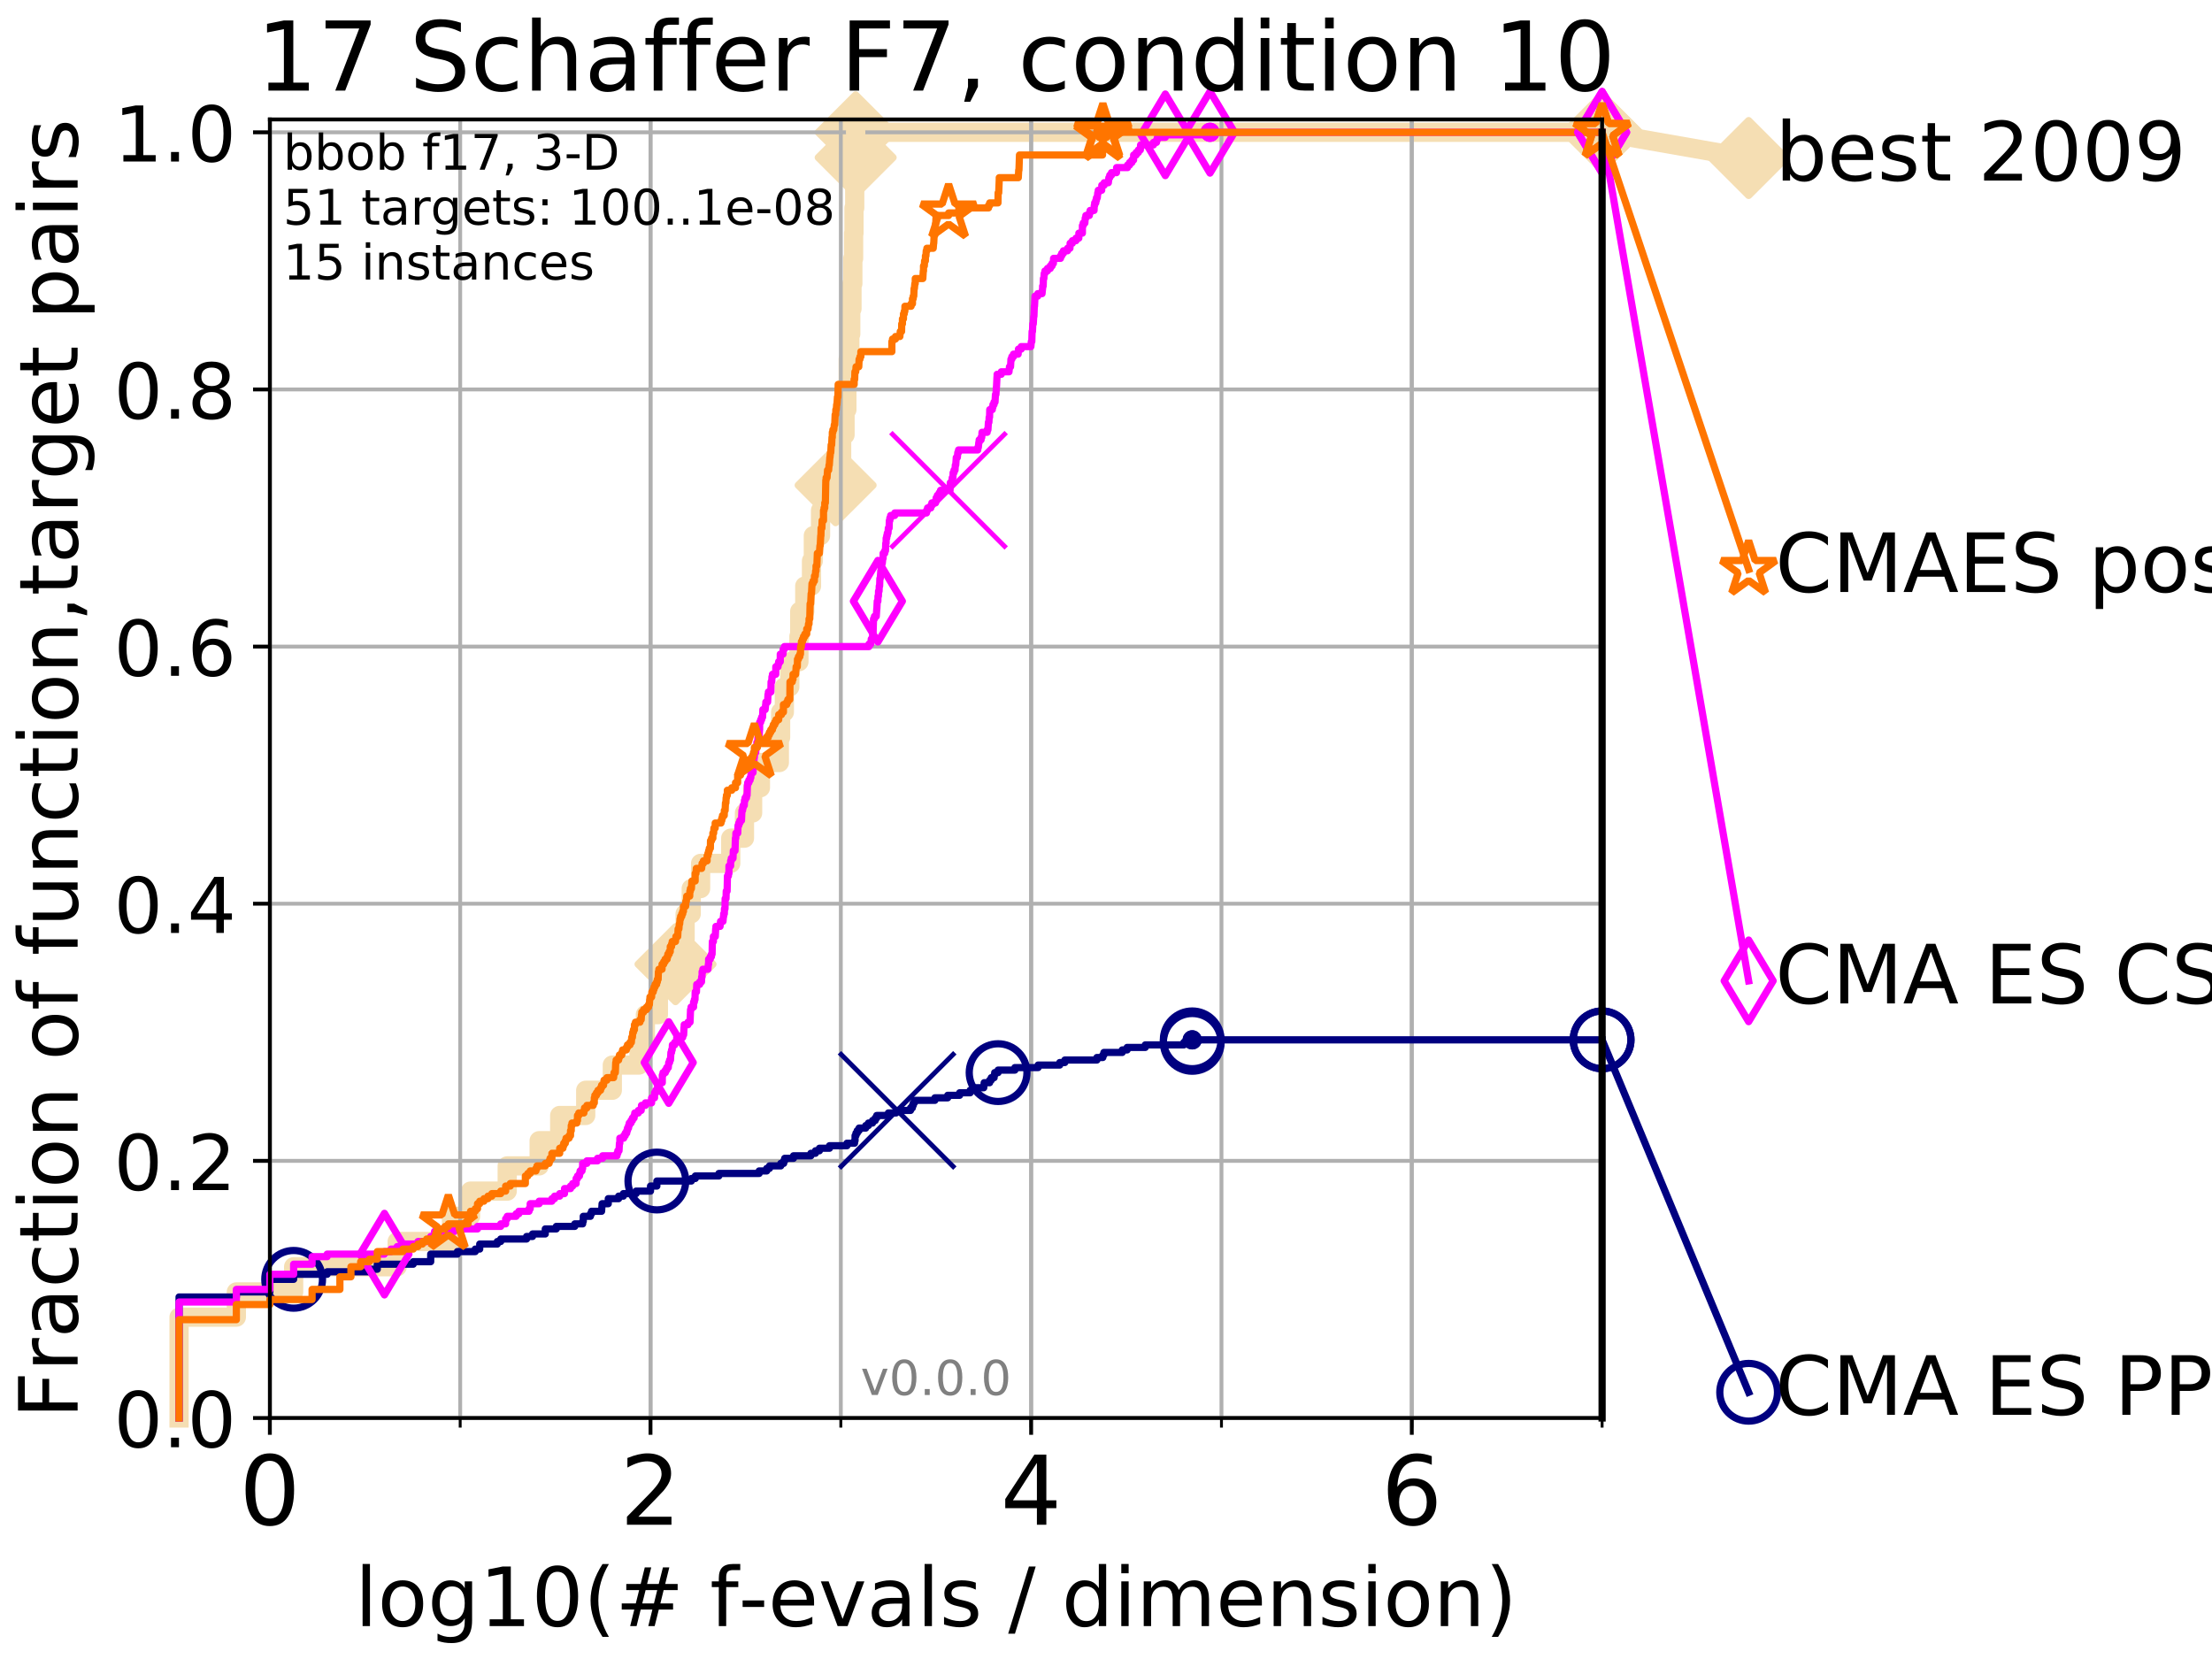 <?xml version="1.0" encoding="utf-8" standalone="no"?>
<!DOCTYPE svg PUBLIC "-//W3C//DTD SVG 1.1//EN"
  "http://www.w3.org/Graphics/SVG/1.1/DTD/svg11.dtd">
<!-- Created with matplotlib (http://matplotlib.org/) -->
<svg height="345pt" version="1.1" viewBox="0 0 460 345" width="460pt" xmlns="http://www.w3.org/2000/svg" xmlns:xlink="http://www.w3.org/1999/xlink">
 <defs>
  <style type="text/css">
*{stroke-linecap:butt;stroke-linejoin:round;}
  </style>
 </defs>
 <g id="figure_1">
  <g id="patch_1">
   <path d="M 0 345.6 
L 460.8 345.6 
L 460.8 0 
L 0 0 
z
" style="fill:#ffffff;"/>
  </g>
  <g id="axes_1">
   <g id="patch_2">
    <path d="M 56.12 294.88 
L 333.168 294.88 
L 333.168 24.84 
L 56.12 24.84 
z
" style="fill:#ffffff;"/>
   </g>
   <g id="line2d_1">
    <path d="M 37.236 294.88 
L 37.236 273.91 
L 49.151 273.91 
L 49.151 268.668 
L 61.065 268.668 
L 61.065 263.425 
L 82.598 263.425 
L 82.598 258.183 
L 93.887 258.183 
L 93.887 252.94 
L 97.85 252.94 
L 97.85 247.698 
L 105.48 247.698 
L 105.48 242.455 
L 112.122 242.455 
L 112.122 237.213 
L 116.393 237.213 
L 116.393 231.97 
L 121.804 231.97 
L 121.804 226.728 
L 127.335 226.728 
L 127.335 221.485 
L 132.883 221.485 
L 132.883 216.243 
L 134.213 216.243 
L 134.213 211 
L 136.915 211 
L 136.915 205.758 
L 138.458 205.758 
L 138.458 200.515 
L 140.477 200.515 
L 140.477 195.273 
L 142.474 195.273 
L 142.474 190.03 
L 143.745 190.03 
L 143.745 184.788 
L 145.695 184.788 
L 145.695 179.546 
L 151.963 179.546 
L 151.963 174.303 
L 154.816 174.303 
L 154.816 169.061 
L 156.513 169.061 
L 156.513 163.818 
L 158.133 163.818 
L 158.133 158.576 
L 162.071 158.576 
L 162.071 153.333 
L 162.334 153.333 
L 162.334 148.091 
L 163.112 148.091 
L 163.112 142.848 
L 164.242 142.848 
L 164.242 137.606 
L 166.141 137.606 
L 166.141 132.363 
L 166.312 132.363 
L 166.312 127.121 
L 167.353 127.121 
L 167.353 121.878 
L 168.757 121.878 
L 168.757 116.636 
L 169.137 116.636 
L 169.137 111.393 
L 170.635 111.393 
L 170.635 106.151 
L 173.773 106.151 
L 173.773 100.908 
L 174.855 100.908 
L 174.855 95.666 
L 175.026 95.666 
L 175.026 90.423 
L 175.732 90.423 
L 175.732 85.181 
L 176.114 85.181 
L 176.114 79.938 
L 176.389 79.938 
L 176.389 74.696 
L 176.731 74.696 
L 176.731 69.453 
L 176.92 69.453 
L 176.92 64.211 
L 177.172 64.211 
L 177.172 58.969 
L 177.352 58.969 
L 177.352 53.726 
L 177.514 53.726 
L 177.514 48.484 
L 177.588 48.484 
L 177.588 43.241 
L 177.743 43.241 
L 177.743 37.999 
L 177.859 37.999 
L 177.859 32.756 
L 177.941 32.756 
L 177.941 27.514 
L 333.168 27.514 
" style="fill:none;stroke:#f5deb3;stroke-linecap:square;stroke-width:4;"/>
   </g>
   <g id="line2d_2">
    <defs>
     <path d="M -0 7.778 
L 7.778 0 
L 0 -7.778 
L -7.778 -0 
z
" id="m15237aa48f" style="stroke:#f5deb3;stroke-linejoin:miter;stroke-width:1.5;"/>
    </defs>
    <g>
     <use style="fill:#f5deb3;stroke:#f5deb3;stroke-linejoin:miter;stroke-width:1.5;" x="140.477" xlink:href="#m15237aa48f" y="200.515"/>
     <use style="fill:#f5deb3;stroke:#f5deb3;stroke-linejoin:miter;stroke-width:1.5;" x="173.773" xlink:href="#m15237aa48f" y="100.908"/>
     <use style="fill:#f5deb3;stroke:#f5deb3;stroke-linejoin:miter;stroke-width:1.5;" x="177.941" xlink:href="#m15237aa48f" y="32.756"/>
     <use style="fill:#f5deb3;stroke:#f5deb3;stroke-linejoin:miter;stroke-width:1.5;" x="177.941" xlink:href="#m15237aa48f" y="27.514"/>
     <use style="fill:#f5deb3;stroke:#f5deb3;stroke-linejoin:miter;stroke-width:1.5;" x="333.168" xlink:href="#m15237aa48f" y="27.514"/>
    </g>
   </g>
   <g id="line2d_3">
    <path style="fill:none;stroke:#f5deb3;stroke-linecap:square;stroke-width:4;"/>
    <g/>
   </g>
   <g id="line2d_4">
    <path d="M 333.168 27.514 
L 363.643 32.861 
" style="fill:none;stroke:#f5deb3;stroke-linecap:square;stroke-width:4;"/>
    <g>
     <use style="fill:#f5deb3;stroke:#f5deb3;stroke-linejoin:miter;stroke-width:1.5;" x="333.168" xlink:href="#m15237aa48f" y="27.514"/>
     <use style="fill:#f5deb3;stroke:#f5deb3;stroke-linejoin:miter;stroke-width:1.5;" x="363.643" xlink:href="#m15237aa48f" y="32.861"/>
    </g>
   </g>
   <g id="matplotlib.axis_1">
    <g id="xtick_1">
     <g id="line2d_5">
      <path clip-path="url(#pe44e1cdfd4)" d="M 56.12 294.88 
L 56.12 24.84 
" style="fill:none;stroke:#b0b0b0;stroke-linecap:square;stroke-width:0.8;"/>
     </g>
     <g id="line2d_6">
      <defs>
       <path d="M 0 0 
L 0 3.5 
" id="m7fbbcddb67" style="stroke:#000000;stroke-width:0.8;"/>
      </defs>
      <g>
       <use style="stroke:#000000;stroke-width:0.8;" x="56.12" xlink:href="#m7fbbcddb67" y="294.88"/>
      </g>
     </g>
     <g id="text_1">
      <!-- 0 -->
      <defs>
       <path d="M 31.781 66.406 
Q 24.172 66.406 20.328 58.906 
Q 16.5 51.422 16.5 36.375 
Q 16.5 21.391 20.328 13.891 
Q 24.172 6.391 31.781 6.391 
Q 39.453 6.391 43.281 13.891 
Q 47.125 21.391 47.125 36.375 
Q 47.125 51.422 43.281 58.906 
Q 39.453 66.406 31.781 66.406 
z
M 31.781 74.219 
Q 44.047 74.219 50.516 64.516 
Q 56.984 54.828 56.984 36.375 
Q 56.984 17.969 50.516 8.266 
Q 44.047 -1.422 31.781 -1.422 
Q 19.531 -1.422 13.062 8.266 
Q 6.594 17.969 6.594 36.375 
Q 6.594 54.828 13.062 64.516 
Q 19.531 74.219 31.781 74.219 
z
" id="DejaVuSans-30"/>
      </defs>
      <g transform="translate(49.758 317.077)scale(0.2 -0.2)">
       <use xlink:href="#DejaVuSans-30"/>
      </g>
     </g>
    </g>
    <g id="xtick_2">
     <g id="line2d_7">
      <path clip-path="url(#pe44e1cdfd4)" d="M 135.277 294.88 
L 135.277 24.84 
" style="fill:none;stroke:#b0b0b0;stroke-linecap:square;stroke-width:0.8;"/>
     </g>
     <g id="line2d_8">
      <g>
       <use style="stroke:#000000;stroke-width:0.8;" x="135.277" xlink:href="#m7fbbcddb67" y="294.88"/>
      </g>
     </g>
     <g id="text_2">
      <!-- 2 -->
      <defs>
       <path d="M 19.188 8.297 
L 53.609 8.297 
L 53.609 0 
L 7.328 0 
L 7.328 8.297 
Q 12.938 14.109 22.625 23.891 
Q 32.328 33.688 34.812 36.531 
Q 39.547 41.844 41.422 45.531 
Q 43.312 49.219 43.312 52.781 
Q 43.312 58.594 39.234 62.25 
Q 35.156 65.922 28.609 65.922 
Q 23.969 65.922 18.812 64.312 
Q 13.672 62.703 7.812 59.422 
L 7.812 69.391 
Q 13.766 71.781 18.938 73 
Q 24.125 74.219 28.422 74.219 
Q 39.75 74.219 46.484 68.547 
Q 53.219 62.891 53.219 53.422 
Q 53.219 48.922 51.531 44.891 
Q 49.859 40.875 45.406 35.406 
Q 44.188 33.984 37.641 27.219 
Q 31.109 20.453 19.188 8.297 
z
" id="DejaVuSans-32"/>
      </defs>
      <g transform="translate(128.914 317.077)scale(0.2 -0.2)">
       <use xlink:href="#DejaVuSans-32"/>
      </g>
     </g>
    </g>
    <g id="xtick_3">
     <g id="line2d_9">
      <path clip-path="url(#pe44e1cdfd4)" d="M 214.433 294.88 
L 214.433 24.84 
" style="fill:none;stroke:#b0b0b0;stroke-linecap:square;stroke-width:0.8;"/>
     </g>
     <g id="line2d_10">
      <g>
       <use style="stroke:#000000;stroke-width:0.8;" x="214.433" xlink:href="#m7fbbcddb67" y="294.88"/>
      </g>
     </g>
     <g id="text_3">
      <!-- 4 -->
      <defs>
       <path d="M 37.797 64.312 
L 12.891 25.391 
L 37.797 25.391 
z
M 35.203 72.906 
L 47.609 72.906 
L 47.609 25.391 
L 58.016 25.391 
L 58.016 17.188 
L 47.609 17.188 
L 47.609 0 
L 37.797 0 
L 37.797 17.188 
L 4.891 17.188 
L 4.891 26.703 
z
" id="DejaVuSans-34"/>
      </defs>
      <g transform="translate(208.071 317.077)scale(0.2 -0.2)">
       <use xlink:href="#DejaVuSans-34"/>
      </g>
     </g>
    </g>
    <g id="xtick_4">
     <g id="line2d_11">
      <path clip-path="url(#pe44e1cdfd4)" d="M 293.59 294.88 
L 293.59 24.84 
" style="fill:none;stroke:#b0b0b0;stroke-linecap:square;stroke-width:0.8;"/>
     </g>
     <g id="line2d_12">
      <g>
       <use style="stroke:#000000;stroke-width:0.8;" x="293.59" xlink:href="#m7fbbcddb67" y="294.88"/>
      </g>
     </g>
     <g id="text_4">
      <!-- 6 -->
      <defs>
       <path d="M 33.016 40.375 
Q 26.375 40.375 22.484 35.828 
Q 18.609 31.297 18.609 23.391 
Q 18.609 15.531 22.484 10.953 
Q 26.375 6.391 33.016 6.391 
Q 39.656 6.391 43.531 10.953 
Q 47.406 15.531 47.406 23.391 
Q 47.406 31.297 43.531 35.828 
Q 39.656 40.375 33.016 40.375 
z
M 52.594 71.297 
L 52.594 62.312 
Q 48.875 64.062 45.094 64.984 
Q 41.312 65.922 37.594 65.922 
Q 27.828 65.922 22.672 59.328 
Q 17.531 52.734 16.797 39.406 
Q 19.672 43.656 24.016 45.922 
Q 28.375 48.188 33.594 48.188 
Q 44.578 48.188 50.953 41.516 
Q 57.328 34.859 57.328 23.391 
Q 57.328 12.156 50.688 5.359 
Q 44.047 -1.422 33.016 -1.422 
Q 20.359 -1.422 13.672 8.266 
Q 6.984 17.969 6.984 36.375 
Q 6.984 53.656 15.188 63.938 
Q 23.391 74.219 37.203 74.219 
Q 40.922 74.219 44.703 73.484 
Q 48.484 72.75 52.594 71.297 
z
" id="DejaVuSans-36"/>
      </defs>
      <g transform="translate(287.227 317.077)scale(0.2 -0.2)">
       <use xlink:href="#DejaVuSans-36"/>
      </g>
     </g>
    </g>
    <g id="xtick_5">
     <g id="line2d_13">
      <path clip-path="url(#pe44e1cdfd4)" d="M 56.12 294.88 
L 56.12 24.84 
" style="fill:none;stroke:#b0b0b0;stroke-linecap:square;stroke-width:0.8;"/>
     </g>
     <g id="line2d_14">
      <defs>
       <path d="M 0 0 
L 0 2 
" id="m2ed1490cf2" style="stroke:#000000;stroke-width:0.6;"/>
      </defs>
      <g>
       <use style="stroke:#000000;stroke-width:0.6;" x="56.12" xlink:href="#m2ed1490cf2" y="294.88"/>
      </g>
     </g>
    </g>
    <g id="xtick_6">
     <g id="line2d_15">
      <path clip-path="url(#pe44e1cdfd4)" d="M 95.698 294.88 
L 95.698 24.84 
" style="fill:none;stroke:#b0b0b0;stroke-linecap:square;stroke-width:0.8;"/>
     </g>
     <g id="line2d_16">
      <g>
       <use style="stroke:#000000;stroke-width:0.6;" x="95.698" xlink:href="#m2ed1490cf2" y="294.88"/>
      </g>
     </g>
    </g>
    <g id="xtick_7">
     <g id="line2d_17">
      <path clip-path="url(#pe44e1cdfd4)" d="M 135.277 294.88 
L 135.277 24.84 
" style="fill:none;stroke:#b0b0b0;stroke-linecap:square;stroke-width:0.8;"/>
     </g>
     <g id="line2d_18">
      <g>
       <use style="stroke:#000000;stroke-width:0.6;" x="135.277" xlink:href="#m2ed1490cf2" y="294.88"/>
      </g>
     </g>
    </g>
    <g id="xtick_8">
     <g id="line2d_19">
      <path clip-path="url(#pe44e1cdfd4)" d="M 174.855 294.88 
L 174.855 24.84 
" style="fill:none;stroke:#b0b0b0;stroke-linecap:square;stroke-width:0.8;"/>
     </g>
     <g id="line2d_20">
      <g>
       <use style="stroke:#000000;stroke-width:0.6;" x="174.855" xlink:href="#m2ed1490cf2" y="294.88"/>
      </g>
     </g>
    </g>
    <g id="xtick_9">
     <g id="line2d_21">
      <path clip-path="url(#pe44e1cdfd4)" d="M 214.433 294.88 
L 214.433 24.84 
" style="fill:none;stroke:#b0b0b0;stroke-linecap:square;stroke-width:0.8;"/>
     </g>
     <g id="line2d_22">
      <g>
       <use style="stroke:#000000;stroke-width:0.6;" x="214.433" xlink:href="#m2ed1490cf2" y="294.88"/>
      </g>
     </g>
    </g>
    <g id="xtick_10">
     <g id="line2d_23">
      <path clip-path="url(#pe44e1cdfd4)" d="M 254.011 294.88 
L 254.011 24.84 
" style="fill:none;stroke:#b0b0b0;stroke-linecap:square;stroke-width:0.8;"/>
     </g>
     <g id="line2d_24">
      <g>
       <use style="stroke:#000000;stroke-width:0.6;" x="254.011" xlink:href="#m2ed1490cf2" y="294.88"/>
      </g>
     </g>
    </g>
    <g id="xtick_11">
     <g id="line2d_25">
      <path clip-path="url(#pe44e1cdfd4)" d="M 293.59 294.88 
L 293.59 24.84 
" style="fill:none;stroke:#b0b0b0;stroke-linecap:square;stroke-width:0.8;"/>
     </g>
     <g id="line2d_26">
      <g>
       <use style="stroke:#000000;stroke-width:0.6;" x="293.59" xlink:href="#m2ed1490cf2" y="294.88"/>
      </g>
     </g>
    </g>
    <g id="xtick_12">
     <g id="line2d_27">
      <path clip-path="url(#pe44e1cdfd4)" d="M 333.168 294.88 
L 333.168 24.84 
" style="fill:none;stroke:#b0b0b0;stroke-linecap:square;stroke-width:0.8;"/>
     </g>
     <g id="line2d_28">
      <g>
       <use style="stroke:#000000;stroke-width:0.6;" x="333.168" xlink:href="#m2ed1490cf2" y="294.88"/>
      </g>
     </g>
    </g>
    <g id="text_5">
     <!-- log10(# f-evals / dimension) -->
     <defs>
      <path d="M 9.422 75.984 
L 18.406 75.984 
L 18.406 0 
L 9.422 0 
z
" id="DejaVuSans-6c"/>
      <path d="M 30.609 48.391 
Q 23.391 48.391 19.188 42.75 
Q 14.984 37.109 14.984 27.297 
Q 14.984 17.484 19.156 11.844 
Q 23.344 6.203 30.609 6.203 
Q 37.797 6.203 41.984 11.859 
Q 46.188 17.531 46.188 27.297 
Q 46.188 37.016 41.984 42.703 
Q 37.797 48.391 30.609 48.391 
z
M 30.609 56 
Q 42.328 56 49.016 48.375 
Q 55.719 40.766 55.719 27.297 
Q 55.719 13.875 49.016 6.219 
Q 42.328 -1.422 30.609 -1.422 
Q 18.844 -1.422 12.172 6.219 
Q 5.516 13.875 5.516 27.297 
Q 5.516 40.766 12.172 48.375 
Q 18.844 56 30.609 56 
z
" id="DejaVuSans-6f"/>
      <path d="M 45.406 27.984 
Q 45.406 37.75 41.375 43.109 
Q 37.359 48.484 30.078 48.484 
Q 22.859 48.484 18.828 43.109 
Q 14.797 37.75 14.797 27.984 
Q 14.797 18.266 18.828 12.891 
Q 22.859 7.516 30.078 7.516 
Q 37.359 7.516 41.375 12.891 
Q 45.406 18.266 45.406 27.984 
z
M 54.391 6.781 
Q 54.391 -7.172 48.188 -13.984 
Q 42 -20.797 29.203 -20.797 
Q 24.469 -20.797 20.266 -20.094 
Q 16.062 -19.391 12.109 -17.922 
L 12.109 -9.188 
Q 16.062 -11.328 19.922 -12.344 
Q 23.781 -13.375 27.781 -13.375 
Q 36.625 -13.375 41.016 -8.766 
Q 45.406 -4.156 45.406 5.172 
L 45.406 9.625 
Q 42.625 4.781 38.281 2.391 
Q 33.938 0 27.875 0 
Q 17.828 0 11.672 7.656 
Q 5.516 15.328 5.516 27.984 
Q 5.516 40.672 11.672 48.328 
Q 17.828 56 27.875 56 
Q 33.938 56 38.281 53.609 
Q 42.625 51.219 45.406 46.391 
L 45.406 54.688 
L 54.391 54.688 
z
" id="DejaVuSans-67"/>
      <path d="M 12.406 8.297 
L 28.516 8.297 
L 28.516 63.922 
L 10.984 60.406 
L 10.984 69.391 
L 28.422 72.906 
L 38.281 72.906 
L 38.281 8.297 
L 54.391 8.297 
L 54.391 0 
L 12.406 0 
z
" id="DejaVuSans-31"/>
      <path d="M 31 75.875 
Q 24.469 64.656 21.281 53.656 
Q 18.109 42.672 18.109 31.391 
Q 18.109 20.125 21.312 9.062 
Q 24.516 -2 31 -13.188 
L 23.188 -13.188 
Q 15.875 -1.703 12.234 9.375 
Q 8.594 20.453 8.594 31.391 
Q 8.594 42.281 12.203 53.312 
Q 15.828 64.359 23.188 75.875 
z
" id="DejaVuSans-28"/>
      <path d="M 51.125 44 
L 36.922 44 
L 32.812 27.688 
L 47.125 27.688 
z
M 43.797 71.781 
L 38.719 51.516 
L 52.984 51.516 
L 58.109 71.781 
L 65.922 71.781 
L 60.891 51.516 
L 76.125 51.516 
L 76.125 44 
L 58.984 44 
L 54.984 27.688 
L 70.516 27.688 
L 70.516 20.219 
L 53.078 20.219 
L 48 0 
L 40.188 0 
L 45.219 20.219 
L 30.906 20.219 
L 25.875 0 
L 18.016 0 
L 23.094 20.219 
L 7.719 20.219 
L 7.719 27.688 
L 24.906 27.688 
L 29 44 
L 13.281 44 
L 13.281 51.516 
L 30.906 51.516 
L 35.891 71.781 
z
" id="DejaVuSans-23"/>
      <path id="DejaVuSans-20"/>
      <path d="M 37.109 75.984 
L 37.109 68.5 
L 28.516 68.5 
Q 23.688 68.5 21.797 66.547 
Q 19.922 64.594 19.922 59.516 
L 19.922 54.688 
L 34.719 54.688 
L 34.719 47.703 
L 19.922 47.703 
L 19.922 0 
L 10.891 0 
L 10.891 47.703 
L 2.297 47.703 
L 2.297 54.688 
L 10.891 54.688 
L 10.891 58.5 
Q 10.891 67.625 15.141 71.797 
Q 19.391 75.984 28.609 75.984 
z
" id="DejaVuSans-66"/>
      <path d="M 4.891 31.391 
L 31.203 31.391 
L 31.203 23.391 
L 4.891 23.391 
z
" id="DejaVuSans-2d"/>
      <path d="M 56.203 29.594 
L 56.203 25.203 
L 14.891 25.203 
Q 15.484 15.922 20.484 11.062 
Q 25.484 6.203 34.422 6.203 
Q 39.594 6.203 44.453 7.469 
Q 49.312 8.734 54.109 11.281 
L 54.109 2.781 
Q 49.266 0.734 44.188 -0.344 
Q 39.109 -1.422 33.891 -1.422 
Q 20.797 -1.422 13.156 6.188 
Q 5.516 13.812 5.516 26.812 
Q 5.516 40.234 12.766 48.109 
Q 20.016 56 32.328 56 
Q 43.359 56 49.781 48.891 
Q 56.203 41.797 56.203 29.594 
z
M 47.219 32.234 
Q 47.125 39.594 43.094 43.984 
Q 39.062 48.391 32.422 48.391 
Q 24.906 48.391 20.391 44.141 
Q 15.875 39.891 15.188 32.172 
z
" id="DejaVuSans-65"/>
      <path d="M 2.984 54.688 
L 12.5 54.688 
L 29.594 8.797 
L 46.688 54.688 
L 56.203 54.688 
L 35.688 0 
L 23.484 0 
z
" id="DejaVuSans-76"/>
      <path d="M 34.281 27.484 
Q 23.391 27.484 19.188 25 
Q 14.984 22.516 14.984 16.5 
Q 14.984 11.719 18.141 8.906 
Q 21.297 6.109 26.703 6.109 
Q 34.188 6.109 38.703 11.406 
Q 43.219 16.703 43.219 25.484 
L 43.219 27.484 
z
M 52.203 31.203 
L 52.203 0 
L 43.219 0 
L 43.219 8.297 
Q 40.141 3.328 35.547 0.953 
Q 30.953 -1.422 24.312 -1.422 
Q 15.922 -1.422 10.953 3.297 
Q 6 8.016 6 15.922 
Q 6 25.141 12.172 29.828 
Q 18.359 34.516 30.609 34.516 
L 43.219 34.516 
L 43.219 35.406 
Q 43.219 41.609 39.141 45 
Q 35.062 48.391 27.688 48.391 
Q 23 48.391 18.547 47.266 
Q 14.109 46.141 10.016 43.891 
L 10.016 52.203 
Q 14.938 54.109 19.578 55.047 
Q 24.219 56 28.609 56 
Q 40.484 56 46.344 49.844 
Q 52.203 43.703 52.203 31.203 
z
" id="DejaVuSans-61"/>
      <path d="M 44.281 53.078 
L 44.281 44.578 
Q 40.484 46.531 36.375 47.5 
Q 32.281 48.484 27.875 48.484 
Q 21.188 48.484 17.844 46.438 
Q 14.5 44.391 14.5 40.281 
Q 14.5 37.156 16.891 35.375 
Q 19.281 33.594 26.516 31.984 
L 29.594 31.297 
Q 39.156 29.25 43.188 25.516 
Q 47.219 21.781 47.219 15.094 
Q 47.219 7.469 41.188 3.016 
Q 35.156 -1.422 24.609 -1.422 
Q 20.219 -1.422 15.453 -0.562 
Q 10.688 0.297 5.422 2 
L 5.422 11.281 
Q 10.406 8.688 15.234 7.391 
Q 20.062 6.109 24.812 6.109 
Q 31.156 6.109 34.562 8.281 
Q 37.984 10.453 37.984 14.406 
Q 37.984 18.062 35.516 20.016 
Q 33.062 21.969 24.703 23.781 
L 21.578 24.516 
Q 13.234 26.266 9.516 29.906 
Q 5.812 33.547 5.812 39.891 
Q 5.812 47.609 11.281 51.797 
Q 16.75 56 26.812 56 
Q 31.781 56 36.172 55.266 
Q 40.578 54.547 44.281 53.078 
z
" id="DejaVuSans-73"/>
      <path d="M 25.391 72.906 
L 33.688 72.906 
L 8.297 -9.281 
L 0 -9.281 
z
" id="DejaVuSans-2f"/>
      <path d="M 45.406 46.391 
L 45.406 75.984 
L 54.391 75.984 
L 54.391 0 
L 45.406 0 
L 45.406 8.203 
Q 42.578 3.328 38.25 0.953 
Q 33.938 -1.422 27.875 -1.422 
Q 17.969 -1.422 11.734 6.484 
Q 5.516 14.406 5.516 27.297 
Q 5.516 40.188 11.734 48.094 
Q 17.969 56 27.875 56 
Q 33.938 56 38.25 53.625 
Q 42.578 51.266 45.406 46.391 
z
M 14.797 27.297 
Q 14.797 17.391 18.875 11.75 
Q 22.953 6.109 30.078 6.109 
Q 37.203 6.109 41.297 11.75 
Q 45.406 17.391 45.406 27.297 
Q 45.406 37.203 41.297 42.844 
Q 37.203 48.484 30.078 48.484 
Q 22.953 48.484 18.875 42.844 
Q 14.797 37.203 14.797 27.297 
z
" id="DejaVuSans-64"/>
      <path d="M 9.422 54.688 
L 18.406 54.688 
L 18.406 0 
L 9.422 0 
z
M 9.422 75.984 
L 18.406 75.984 
L 18.406 64.594 
L 9.422 64.594 
z
" id="DejaVuSans-69"/>
      <path d="M 52 44.188 
Q 55.375 50.25 60.062 53.125 
Q 64.75 56 71.094 56 
Q 79.641 56 84.281 50.016 
Q 88.922 44.047 88.922 33.016 
L 88.922 0 
L 79.891 0 
L 79.891 32.719 
Q 79.891 40.578 77.094 44.375 
Q 74.312 48.188 68.609 48.188 
Q 61.625 48.188 57.562 43.547 
Q 53.516 38.922 53.516 30.906 
L 53.516 0 
L 44.484 0 
L 44.484 32.719 
Q 44.484 40.625 41.703 44.406 
Q 38.922 48.188 33.109 48.188 
Q 26.219 48.188 22.156 43.531 
Q 18.109 38.875 18.109 30.906 
L 18.109 0 
L 9.078 0 
L 9.078 54.688 
L 18.109 54.688 
L 18.109 46.188 
Q 21.188 51.219 25.484 53.609 
Q 29.781 56 35.688 56 
Q 41.656 56 45.828 52.969 
Q 50 49.953 52 44.188 
z
" id="DejaVuSans-6d"/>
      <path d="M 54.891 33.016 
L 54.891 0 
L 45.906 0 
L 45.906 32.719 
Q 45.906 40.484 42.875 44.328 
Q 39.844 48.188 33.797 48.188 
Q 26.516 48.188 22.312 43.547 
Q 18.109 38.922 18.109 30.906 
L 18.109 0 
L 9.078 0 
L 9.078 54.688 
L 18.109 54.688 
L 18.109 46.188 
Q 21.344 51.125 25.703 53.562 
Q 30.078 56 35.797 56 
Q 45.219 56 50.047 50.172 
Q 54.891 44.344 54.891 33.016 
z
" id="DejaVuSans-6e"/>
      <path d="M 8.016 75.875 
L 15.828 75.875 
Q 23.141 64.359 26.781 53.312 
Q 30.422 42.281 30.422 31.391 
Q 30.422 20.453 26.781 9.375 
Q 23.141 -1.703 15.828 -13.188 
L 8.016 -13.188 
Q 14.5 -2 17.703 9.062 
Q 20.906 20.125 20.906 31.391 
Q 20.906 42.672 17.703 53.656 
Q 14.5 64.656 8.016 75.875 
z
" id="DejaVuSans-29"/>
     </defs>
     <g transform="translate(73.803 338.154)scale(0.17 -0.17)">
      <use xlink:href="#DejaVuSans-6c"/>
      <use x="27.783" xlink:href="#DejaVuSans-6f"/>
      <use x="88.965" xlink:href="#DejaVuSans-67"/>
      <use x="152.441" xlink:href="#DejaVuSans-31"/>
      <use x="216.064" xlink:href="#DejaVuSans-30"/>
      <use x="279.688" xlink:href="#DejaVuSans-28"/>
      <use x="318.701" xlink:href="#DejaVuSans-23"/>
      <use x="402.49" xlink:href="#DejaVuSans-20"/>
      <use x="434.277" xlink:href="#DejaVuSans-66"/>
      <use x="469.404" xlink:href="#DejaVuSans-2d"/>
      <use x="505.488" xlink:href="#DejaVuSans-65"/>
      <use x="567.012" xlink:href="#DejaVuSans-76"/>
      <use x="626.191" xlink:href="#DejaVuSans-61"/>
      <use x="687.471" xlink:href="#DejaVuSans-6c"/>
      <use x="715.254" xlink:href="#DejaVuSans-73"/>
      <use x="767.354" xlink:href="#DejaVuSans-20"/>
      <use x="799.141" xlink:href="#DejaVuSans-2f"/>
      <use x="832.832" xlink:href="#DejaVuSans-20"/>
      <use x="864.619" xlink:href="#DejaVuSans-64"/>
      <use x="928.096" xlink:href="#DejaVuSans-69"/>
      <use x="955.879" xlink:href="#DejaVuSans-6d"/>
      <use x="1053.291" xlink:href="#DejaVuSans-65"/>
      <use x="1114.814" xlink:href="#DejaVuSans-6e"/>
      <use x="1178.193" xlink:href="#DejaVuSans-73"/>
      <use x="1230.293" xlink:href="#DejaVuSans-69"/>
      <use x="1258.076" xlink:href="#DejaVuSans-6f"/>
      <use x="1319.258" xlink:href="#DejaVuSans-6e"/>
      <use x="1382.637" xlink:href="#DejaVuSans-29"/>
     </g>
    </g>
   </g>
   <g id="matplotlib.axis_2">
    <g id="ytick_1">
     <g id="line2d_29">
      <path clip-path="url(#pe44e1cdfd4)" d="M 56.12 294.88 
L 333.168 294.88 
" style="fill:none;stroke:#b0b0b0;stroke-linecap:square;stroke-width:0.8;"/>
     </g>
     <g id="line2d_30">
      <defs>
       <path d="M 0 0 
L -3.5 0 
" id="m6db646d00b" style="stroke:#000000;stroke-width:0.8;"/>
      </defs>
      <g>
       <use style="stroke:#000000;stroke-width:0.8;" x="56.12" xlink:href="#m6db646d00b" y="294.88"/>
      </g>
     </g>
     <g id="text_6">
      <!-- 0.0 -->
      <defs>
       <path d="M 10.688 12.406 
L 21 12.406 
L 21 0 
L 10.688 0 
z
" id="DejaVuSans-2e"/>
      </defs>
      <g transform="translate(23.675 300.959)scale(0.16 -0.16)">
       <use xlink:href="#DejaVuSans-30"/>
       <use x="63.623" xlink:href="#DejaVuSans-2e"/>
       <use x="95.41" xlink:href="#DejaVuSans-30"/>
      </g>
     </g>
    </g>
    <g id="ytick_2">
     <g id="line2d_31">
      <path clip-path="url(#pe44e1cdfd4)" d="M 56.12 241.407 
L 333.168 241.407 
" style="fill:none;stroke:#b0b0b0;stroke-linecap:square;stroke-width:0.8;"/>
     </g>
     <g id="line2d_32">
      <g>
       <use style="stroke:#000000;stroke-width:0.8;" x="56.12" xlink:href="#m6db646d00b" y="241.407"/>
      </g>
     </g>
     <g id="text_7">
      <!-- 0.2 -->
      <g transform="translate(23.675 247.485)scale(0.16 -0.16)">
       <use xlink:href="#DejaVuSans-30"/>
       <use x="63.623" xlink:href="#DejaVuSans-2e"/>
       <use x="95.41" xlink:href="#DejaVuSans-32"/>
      </g>
     </g>
    </g>
    <g id="ytick_3">
     <g id="line2d_33">
      <path clip-path="url(#pe44e1cdfd4)" d="M 56.12 187.933 
L 333.168 187.933 
" style="fill:none;stroke:#b0b0b0;stroke-linecap:square;stroke-width:0.8;"/>
     </g>
     <g id="line2d_34">
      <g>
       <use style="stroke:#000000;stroke-width:0.8;" x="56.12" xlink:href="#m6db646d00b" y="187.933"/>
      </g>
     </g>
     <g id="text_8">
      <!-- 0.4 -->
      <g transform="translate(23.675 194.012)scale(0.16 -0.16)">
       <use xlink:href="#DejaVuSans-30"/>
       <use x="63.623" xlink:href="#DejaVuSans-2e"/>
       <use x="95.41" xlink:href="#DejaVuSans-34"/>
      </g>
     </g>
    </g>
    <g id="ytick_4">
     <g id="line2d_35">
      <path clip-path="url(#pe44e1cdfd4)" d="M 56.12 134.46 
L 333.168 134.46 
" style="fill:none;stroke:#b0b0b0;stroke-linecap:square;stroke-width:0.8;"/>
     </g>
     <g id="line2d_36">
      <g>
       <use style="stroke:#000000;stroke-width:0.8;" x="56.12" xlink:href="#m6db646d00b" y="134.46"/>
      </g>
     </g>
     <g id="text_9">
      <!-- 0.6 -->
      <g transform="translate(23.675 140.539)scale(0.16 -0.16)">
       <use xlink:href="#DejaVuSans-30"/>
       <use x="63.623" xlink:href="#DejaVuSans-2e"/>
       <use x="95.41" xlink:href="#DejaVuSans-36"/>
      </g>
     </g>
    </g>
    <g id="ytick_5">
     <g id="line2d_37">
      <path clip-path="url(#pe44e1cdfd4)" d="M 56.12 80.987 
L 333.168 80.987 
" style="fill:none;stroke:#b0b0b0;stroke-linecap:square;stroke-width:0.8;"/>
     </g>
     <g id="line2d_38">
      <g>
       <use style="stroke:#000000;stroke-width:0.8;" x="56.12" xlink:href="#m6db646d00b" y="80.987"/>
      </g>
     </g>
     <g id="text_10">
      <!-- 0.8 -->
      <defs>
       <path d="M 31.781 34.625 
Q 24.75 34.625 20.719 30.859 
Q 16.703 27.094 16.703 20.516 
Q 16.703 13.922 20.719 10.156 
Q 24.75 6.391 31.781 6.391 
Q 38.812 6.391 42.859 10.172 
Q 46.922 13.969 46.922 20.516 
Q 46.922 27.094 42.891 30.859 
Q 38.875 34.625 31.781 34.625 
z
M 21.922 38.812 
Q 15.578 40.375 12.031 44.719 
Q 8.5 49.078 8.5 55.328 
Q 8.5 64.062 14.719 69.141 
Q 20.953 74.219 31.781 74.219 
Q 42.672 74.219 48.875 69.141 
Q 55.078 64.062 55.078 55.328 
Q 55.078 49.078 51.531 44.719 
Q 48 40.375 41.703 38.812 
Q 48.828 37.156 52.797 32.312 
Q 56.781 27.484 56.781 20.516 
Q 56.781 9.906 50.312 4.234 
Q 43.844 -1.422 31.781 -1.422 
Q 19.734 -1.422 13.25 4.234 
Q 6.781 9.906 6.781 20.516 
Q 6.781 27.484 10.781 32.312 
Q 14.797 37.156 21.922 38.812 
z
M 18.312 54.391 
Q 18.312 48.734 21.844 45.562 
Q 25.391 42.391 31.781 42.391 
Q 38.141 42.391 41.719 45.562 
Q 45.312 48.734 45.312 54.391 
Q 45.312 60.062 41.719 63.234 
Q 38.141 66.406 31.781 66.406 
Q 25.391 66.406 21.844 63.234 
Q 18.312 60.062 18.312 54.391 
z
" id="DejaVuSans-38"/>
      </defs>
      <g transform="translate(23.675 87.066)scale(0.16 -0.16)">
       <use xlink:href="#DejaVuSans-30"/>
       <use x="63.623" xlink:href="#DejaVuSans-2e"/>
       <use x="95.41" xlink:href="#DejaVuSans-38"/>
      </g>
     </g>
    </g>
    <g id="ytick_6">
     <g id="line2d_39">
      <path clip-path="url(#pe44e1cdfd4)" d="M 56.12 27.514 
L 333.168 27.514 
" style="fill:none;stroke:#b0b0b0;stroke-linecap:square;stroke-width:0.8;"/>
     </g>
     <g id="line2d_40">
      <g>
       <use style="stroke:#000000;stroke-width:0.8;" x="56.12" xlink:href="#m6db646d00b" y="27.514"/>
      </g>
     </g>
     <g id="text_11">
      <!-- 1.0 -->
      <g transform="translate(23.675 33.592)scale(0.16 -0.16)">
       <use xlink:href="#DejaVuSans-31"/>
       <use x="63.623" xlink:href="#DejaVuSans-2e"/>
       <use x="95.41" xlink:href="#DejaVuSans-30"/>
      </g>
     </g>
    </g>
    <g id="text_12">
     <!-- Fraction of function,target pairs -->
     <defs>
      <path d="M 9.812 72.906 
L 51.703 72.906 
L 51.703 64.594 
L 19.672 64.594 
L 19.672 43.109 
L 48.578 43.109 
L 48.578 34.812 
L 19.672 34.812 
L 19.672 0 
L 9.812 0 
z
" id="DejaVuSans-46"/>
      <path d="M 41.109 46.297 
Q 39.594 47.172 37.812 47.578 
Q 36.031 48 33.891 48 
Q 26.266 48 22.188 43.047 
Q 18.109 38.094 18.109 28.812 
L 18.109 0 
L 9.078 0 
L 9.078 54.688 
L 18.109 54.688 
L 18.109 46.188 
Q 20.953 51.172 25.484 53.578 
Q 30.031 56 36.531 56 
Q 37.453 56 38.578 55.875 
Q 39.703 55.766 41.062 55.516 
z
" id="DejaVuSans-72"/>
      <path d="M 48.781 52.594 
L 48.781 44.188 
Q 44.969 46.297 41.141 47.344 
Q 37.312 48.391 33.406 48.391 
Q 24.656 48.391 19.812 42.844 
Q 14.984 37.312 14.984 27.297 
Q 14.984 17.281 19.812 11.734 
Q 24.656 6.203 33.406 6.203 
Q 37.312 6.203 41.141 7.25 
Q 44.969 8.297 48.781 10.406 
L 48.781 2.094 
Q 45.016 0.344 40.984 -0.531 
Q 36.969 -1.422 32.422 -1.422 
Q 20.062 -1.422 12.781 6.344 
Q 5.516 14.109 5.516 27.297 
Q 5.516 40.672 12.859 48.328 
Q 20.219 56 33.016 56 
Q 37.156 56 41.109 55.141 
Q 45.062 54.297 48.781 52.594 
z
" id="DejaVuSans-63"/>
      <path d="M 18.312 70.219 
L 18.312 54.688 
L 36.812 54.688 
L 36.812 47.703 
L 18.312 47.703 
L 18.312 18.016 
Q 18.312 11.328 20.141 9.422 
Q 21.969 7.516 27.594 7.516 
L 36.812 7.516 
L 36.812 0 
L 27.594 0 
Q 17.188 0 13.234 3.875 
Q 9.281 7.766 9.281 18.016 
L 9.281 47.703 
L 2.688 47.703 
L 2.688 54.688 
L 9.281 54.688 
L 9.281 70.219 
z
" id="DejaVuSans-74"/>
      <path d="M 8.5 21.578 
L 8.5 54.688 
L 17.484 54.688 
L 17.484 21.922 
Q 17.484 14.156 20.5 10.266 
Q 23.531 6.391 29.594 6.391 
Q 36.859 6.391 41.078 11.031 
Q 45.312 15.672 45.312 23.688 
L 45.312 54.688 
L 54.297 54.688 
L 54.297 0 
L 45.312 0 
L 45.312 8.406 
Q 42.047 3.422 37.719 1 
Q 33.406 -1.422 27.688 -1.422 
Q 18.266 -1.422 13.375 4.438 
Q 8.5 10.297 8.5 21.578 
z
M 31.109 56 
z
" id="DejaVuSans-75"/>
      <path d="M 11.719 12.406 
L 22.016 12.406 
L 22.016 4 
L 14.016 -11.625 
L 7.719 -11.625 
L 11.719 4 
z
" id="DejaVuSans-2c"/>
      <path d="M 18.109 8.203 
L 18.109 -20.797 
L 9.078 -20.797 
L 9.078 54.688 
L 18.109 54.688 
L 18.109 46.391 
Q 20.953 51.266 25.266 53.625 
Q 29.594 56 35.594 56 
Q 45.562 56 51.781 48.094 
Q 58.016 40.188 58.016 27.297 
Q 58.016 14.406 51.781 6.484 
Q 45.562 -1.422 35.594 -1.422 
Q 29.594 -1.422 25.266 0.953 
Q 20.953 3.328 18.109 8.203 
z
M 48.688 27.297 
Q 48.688 37.203 44.609 42.844 
Q 40.531 48.484 33.406 48.484 
Q 26.266 48.484 22.188 42.844 
Q 18.109 37.203 18.109 27.297 
Q 18.109 17.391 22.188 11.75 
Q 26.266 6.109 33.406 6.109 
Q 40.531 6.109 44.609 11.75 
Q 48.688 17.391 48.688 27.297 
z
" id="DejaVuSans-70"/>
     </defs>
     <g transform="translate(16.14 294.999)rotate(-90)scale(0.17 -0.17)">
      <use xlink:href="#DejaVuSans-46"/>
      <use x="57.41" xlink:href="#DejaVuSans-72"/>
      <use x="98.523" xlink:href="#DejaVuSans-61"/>
      <use x="159.803" xlink:href="#DejaVuSans-63"/>
      <use x="214.783" xlink:href="#DejaVuSans-74"/>
      <use x="253.992" xlink:href="#DejaVuSans-69"/>
      <use x="281.775" xlink:href="#DejaVuSans-6f"/>
      <use x="342.957" xlink:href="#DejaVuSans-6e"/>
      <use x="406.336" xlink:href="#DejaVuSans-20"/>
      <use x="438.123" xlink:href="#DejaVuSans-6f"/>
      <use x="499.305" xlink:href="#DejaVuSans-66"/>
      <use x="534.51" xlink:href="#DejaVuSans-20"/>
      <use x="566.297" xlink:href="#DejaVuSans-66"/>
      <use x="601.502" xlink:href="#DejaVuSans-75"/>
      <use x="664.881" xlink:href="#DejaVuSans-6e"/>
      <use x="728.26" xlink:href="#DejaVuSans-63"/>
      <use x="783.24" xlink:href="#DejaVuSans-74"/>
      <use x="822.449" xlink:href="#DejaVuSans-69"/>
      <use x="850.232" xlink:href="#DejaVuSans-6f"/>
      <use x="911.414" xlink:href="#DejaVuSans-6e"/>
      <use x="974.793" xlink:href="#DejaVuSans-2c"/>
      <use x="1006.58" xlink:href="#DejaVuSans-74"/>
      <use x="1045.789" xlink:href="#DejaVuSans-61"/>
      <use x="1107.068" xlink:href="#DejaVuSans-72"/>
      <use x="1148.166" xlink:href="#DejaVuSans-67"/>
      <use x="1211.643" xlink:href="#DejaVuSans-65"/>
      <use x="1273.166" xlink:href="#DejaVuSans-74"/>
      <use x="1312.375" xlink:href="#DejaVuSans-20"/>
      <use x="1344.162" xlink:href="#DejaVuSans-70"/>
      <use x="1407.639" xlink:href="#DejaVuSans-61"/>
      <use x="1468.918" xlink:href="#DejaVuSans-69"/>
      <use x="1496.701" xlink:href="#DejaVuSans-72"/>
      <use x="1537.814" xlink:href="#DejaVuSans-73"/>
     </g>
    </g>
   </g>
   <g id="line2d_41">
    <defs>
     <path d="M 0 1.5 
C 0.398 1.5 0.779 1.342 1.061 1.061 
C 1.342 0.779 1.5 0.398 1.5 0 
C 1.5 -0.398 1.342 -0.779 1.061 -1.061 
C 0.779 -1.342 0.398 -1.5 0 -1.5 
C -0.398 -1.5 -0.779 -1.342 -1.061 -1.061 
C -1.342 -0.779 -1.5 -0.398 -1.5 0 
C -1.5 0.398 -1.342 0.779 -1.061 1.061 
C -0.779 1.342 -0.398 1.5 0 1.5 
z
" id="mbaa571d470" style="stroke:#f5deb3;"/>
    </defs>
    <g>
     <use style="fill:#f5deb3;stroke:#f5deb3;" x="177.941" xlink:href="#mbaa571d470" y="27.514"/>
     <use style="fill:#f5deb3;stroke:#f5deb3;" x="177.941" xlink:href="#mbaa571d470" y="27.514"/>
    </g>
   </g>
   <g id="line2d_42">
    <defs>
     <path d="M 0 1.5 
C 0.398 1.5 0.779 1.342 1.061 1.061 
C 1.342 0.779 1.5 0.398 1.5 0 
C 1.5 -0.398 1.342 -0.779 1.061 -1.061 
C 0.779 -1.342 0.398 -1.5 0 -1.5 
C -0.398 -1.5 -0.779 -1.342 -1.061 -1.061 
C -1.342 -0.779 -1.5 -0.398 -1.5 0 
C -1.5 0.398 -1.342 0.779 -1.061 1.061 
C -0.779 1.342 -0.398 1.5 0 1.5 
z
" id="m0c536c3faa" style="stroke:#000080;"/>
    </defs>
    <g>
     <use style="fill:#000080;stroke:#000080;" x="247.931" xlink:href="#m0c536c3faa" y="216.243"/>
     <use style="fill:#000080;stroke:#000080;" x="247.931" xlink:href="#m0c536c3faa" y="216.243"/>
    </g>
   </g>
   <g id="line2d_43">
    <path d="M 37.236 294.88 
L 37.236 269.716 
L 49.151 269.716 
L 49.151 268.668 
L 56.12 268.668 
L 56.12 266.046 
L 61.065 266.046 
L 61.065 264.998 
L 68.034 264.998 
L 68.034 264.474 
L 76.815 264.474 
L 76.815 263.949 
L 78.453 263.949 
L 78.453 262.901 
L 85.935 262.901 
L 85.935 262.377 
L 89.568 262.377 
L 89.568 260.804 
L 95.116 260.804 
L 95.116 260.28 
L 98.832 260.28 
L 98.832 259.755 
L 99.761 259.755 
L 99.761 258.707 
L 103.415 258.707 
L 103.415 258.183 
L 104.131 258.183 
L 104.131 257.658 
L 109.509 257.658 
L 109.509 257.134 
L 110.746 257.134 
L 110.746 256.61 
L 113.396 256.61 
L 113.396 255.561 
L 115.691 255.561 
L 115.691 255.037 
L 119.527 255.037 
L 119.527 254.513 
L 121.165 254.513 
L 121.165 253.989 
L 121.295 253.989 
L 121.295 252.94 
L 122.78 252.94 
L 122.78 252.416 
L 123.015 252.416 
L 123.015 251.892 
L 125.104 251.892 
L 125.208 250.319 
L 126.496 250.319 
L 126.496 249.27 
L 128.648 249.27 
L 128.648 248.746 
L 129.63 248.746 
L 129.63 248.222 
L 132.28 248.222 
L 132.28 247.698 
L 135.277 247.698 
L 135.277 246.649 
L 136.599 246.649 
L 136.599 245.601 
L 143.78 245.601 
L 143.78 245.076 
L 144.598 245.076 
L 144.598 244.552 
L 149.493 244.552 
L 149.493 244.028 
L 157.873 244.028 
L 157.873 243.504 
L 159.445 243.504 
L 159.445 242.979 
L 160.025 242.979 
L 160.025 242.455 
L 162.37 242.455 
L 162.37 241.931 
L 162.975 241.931 
L 162.975 241.407 
L 163.18 241.407 
L 163.18 240.882 
L 165.011 240.882 
L 165.011 240.358 
L 168.626 240.358 
L 168.626 239.834 
L 169.586 239.834 
L 169.586 239.31 
L 170.407 239.31 
L 170.407 238.785 
L 172.501 238.785 
L 172.501 238.261 
L 176.135 238.261 
L 176.135 237.737 
L 177.705 237.737 
L 177.705 237.213 
L 177.816 237.213 
L 177.816 236.164 
L 178.003 236.164 
L 178.003 235.64 
L 178.273 235.64 
L 178.273 235.116 
L 178.649 235.116 
L 178.649 234.592 
L 180.034 234.592 
L 180.034 234.067 
L 180.593 234.067 
L 180.593 233.543 
L 181.45 233.543 
L 181.45 233.019 
L 182.007 233.019 
L 182.007 232.495 
L 182.321 232.495 
L 182.321 231.97 
L 184.74 231.97 
L 184.74 231.446 
L 186.349 231.446 
L 186.349 230.922 
L 189.35 230.922 
L 189.35 230.398 
L 189.73 230.398 
L 189.73 229.873 
L 189.917 229.873 
L 189.917 229.349 
L 190.159 229.349 
L 190.159 228.825 
L 194.42 228.825 
L 194.42 228.301 
L 197.081 228.301 
L 197.081 227.776 
L 199.56 227.776 
L 199.56 227.252 
L 201.75 227.252 
L 201.75 226.728 
L 202.823 226.728 
L 202.823 226.204 
L 204.577 226.204 
L 204.666 225.155 
L 205.801 225.155 
L 205.801 224.631 
L 206.142 224.631 
L 206.142 224.107 
L 206.735 224.107 
L 206.735 223.582 
L 206.851 223.582 
L 206.851 223.058 
L 207.56 223.058 
L 207.56 222.534 
L 211.056 222.534 
L 211.056 222.01 
L 215.885 222.01 
L 215.885 221.485 
L 220.38 221.485 
L 220.38 220.961 
L 221.441 220.961 
L 221.441 220.437 
L 228.108 220.437 
L 228.108 219.913 
L 229.338 219.913 
L 229.338 219.388 
L 229.565 219.388 
L 229.565 218.864 
L 233.375 218.864 
L 233.375 218.34 
L 234.399 218.34 
L 234.399 217.816 
L 238.174 217.816 
L 238.174 217.291 
L 246.196 217.291 
L 246.196 216.767 
L 247.931 216.767 
L 247.931 216.243 
L 333.168 216.243 
L 333.168 216.243 
" style="fill:none;stroke:#000080;stroke-linecap:square;stroke-width:1.5;"/>
   </g>
   <g id="line2d_44">
    <defs>
     <path d="M 0 6 
C 1.591 6 3.117 5.368 4.243 4.243 
C 5.368 3.117 6 1.591 6 0 
C 6 -1.591 5.368 -3.117 4.243 -4.243 
C 3.117 -5.368 1.591 -6 0 -6 
C -1.591 -6 -3.117 -5.368 -4.243 -4.243 
C -5.368 -3.117 -6 -1.591 -6 0 
C -6 1.591 -5.368 3.117 -4.243 4.243 
C -3.117 5.368 -1.591 6 0 6 
z
" id="m49b19bbf46" style="stroke:#000080;stroke-width:1.5;"/>
    </defs>
    <g>
     <use style="fill:none;stroke:#000080;stroke-width:1.5;" x="61.065" xlink:href="#m49b19bbf46" y="266.046"/>
     <use style="fill:none;stroke:#000080;stroke-width:1.5;" x="136.599" xlink:href="#m49b19bbf46" y="245.601"/>
     <use style="fill:none;stroke:#000080;stroke-width:1.5;" x="207.56" xlink:href="#m49b19bbf46" y="223.058"/>
     <use style="fill:none;stroke:#000080;stroke-width:1.5;" x="247.931" xlink:href="#m49b19bbf46" y="216.767"/>
     <use style="fill:none;stroke:#000080;stroke-width:1.5;" x="247.931" xlink:href="#m49b19bbf46" y="216.243"/>
     <use style="fill:none;stroke:#000080;stroke-width:1.5;" x="333.168" xlink:href="#m49b19bbf46" y="216.243"/>
    </g>
   </g>
   <g id="line2d_45">
    <path style="fill:none;stroke:#000080;stroke-linecap:square;stroke-width:1.5;"/>
    <g/>
   </g>
   <g id="line2d_46">
    <path clip-path="url(#pe44e1cdfd4)" d="M 186.562 230.922 
" style="fill:none;stroke:#000080;stroke-linecap:square;stroke-width:1.5;"/>
    <defs>
     <path d="M -12 12 
L 12 -12 
M -12 -12 
L 12 12 
" id="mdc91a032cb" style="stroke:#000080;"/>
    </defs>
    <g clip-path="url(#pe44e1cdfd4)">
     <use style="fill:#000080;stroke:#000080;" x="186.562" xlink:href="#mdc91a032cb" y="230.922"/>
    </g>
   </g>
   <g id="line2d_47">
    <defs>
     <path d="M 0 1.5 
C 0.398 1.5 0.779 1.342 1.061 1.061 
C 1.342 0.779 1.5 0.398 1.5 0 
C 1.5 -0.398 1.342 -0.779 1.061 -1.061 
C 0.779 -1.342 0.398 -1.5 0 -1.5 
C -0.398 -1.5 -0.779 -1.342 -1.061 -1.061 
C -1.342 -0.779 -1.5 -0.398 -1.5 0 
C -1.5 0.398 -1.342 0.779 -1.061 1.061 
C -0.779 1.342 -0.398 1.5 0 1.5 
z
" id="m816414ab7e" style="stroke:#ff00ff;"/>
    </defs>
    <g>
     <use style="fill:#ff00ff;stroke:#ff00ff;" x="251.63" xlink:href="#m816414ab7e" y="27.514"/>
     <use style="fill:#ff00ff;stroke:#ff00ff;" x="251.63" xlink:href="#m816414ab7e" y="27.514"/>
    </g>
   </g>
   <g id="line2d_48">
    <path d="M 37.236 294.88 
L 37.236 270.765 
L 49.151 270.765 
L 49.151 268.143 
L 56.12 268.143 
L 56.12 264.998 
L 61.065 264.998 
L 61.065 262.901 
L 64.9 262.901 
L 64.9 261.328 
L 68.034 261.328 
L 68.034 260.804 
L 79.949 260.804 
L 79.949 260.28 
L 81.324 260.28 
L 81.324 259.755 
L 82.598 259.755 
L 82.598 259.231 
L 83.784 259.231 
L 83.784 258.707 
L 86.918 258.707 
L 86.918 258.183 
L 89.568 258.183 
L 89.568 257.134 
L 90.367 257.134 
L 90.367 256.086 
L 94.512 256.086 
L 94.512 255.561 
L 99.303 255.561 
L 99.303 255.037 
L 104.131 255.037 
L 104.131 254.513 
L 105.153 254.513 
L 105.153 253.464 
L 105.48 253.464 
L 105.48 252.94 
L 107.324 252.94 
L 107.324 252.416 
L 107.897 252.416 
L 107.897 251.892 
L 110.015 251.892 
L 110.015 251.367 
L 110.262 251.367 
L 110.262 250.319 
L 112.122 250.319 
L 112.122 249.795 
L 114.772 249.795 
L 114.772 249.27 
L 115.329 249.27 
L 115.329 248.746 
L 116.393 248.746 
L 116.393 248.222 
L 117.394 248.222 
L 117.394 247.173 
L 118.645 247.173 
L 118.645 246.649 
L 119.092 246.649 
L 119.092 246.125 
L 119.811 246.125 
L 119.811 245.076 
L 120.09 245.076 
L 120.09 244.552 
L 120.501 244.552 
L 120.501 244.028 
L 120.636 244.028 
L 120.636 243.504 
L 121.034 243.504 
L 121.034 242.979 
L 121.165 242.979 
L 121.165 241.931 
L 122.053 241.931 
L 122.053 241.407 
L 124.255 241.407 
L 124.255 240.882 
L 125.31 240.882 
L 125.31 240.358 
L 128.307 240.358 
L 128.307 239.834 
L 128.478 239.834 
L 128.478 239.31 
L 128.732 239.31 
L 128.815 237.737 
L 128.898 237.737 
L 128.898 236.689 
L 129.709 236.689 
L 129.709 236.164 
L 130.023 236.164 
L 130.023 235.64 
L 130.332 235.64 
L 130.332 235.116 
L 130.484 235.116 
L 130.484 234.592 
L 130.709 234.592 
L 130.709 234.067 
L 130.858 234.067 
L 130.858 233.543 
L 131.225 233.543 
L 131.225 233.019 
L 131.513 233.019 
L 131.513 232.495 
L 131.865 232.495 
L 131.865 231.97 
L 132.005 231.97 
L 132.005 231.446 
L 132.751 231.446 
L 132.751 230.922 
L 133.338 230.922 
L 133.402 229.873 
L 134.213 229.873 
L 134.213 229.349 
L 135.504 229.349 
L 135.504 228.301 
L 136.115 228.301 
L 136.115 227.252 
L 136.386 227.252 
L 136.386 226.728 
L 136.758 226.728 
L 136.758 225.679 
L 137.122 225.679 
L 137.122 225.155 
L 137.729 225.155 
L 137.729 223.582 
L 137.877 223.582 
L 137.877 223.058 
L 138.363 223.058 
L 138.363 222.534 
L 138.648 222.534 
L 138.648 222.01 
L 138.974 222.01 
L 139.066 220.961 
L 139.249 220.961 
L 139.249 220.437 
L 139.43 220.437 
L 139.52 218.864 
L 139.654 218.864 
L 139.654 218.34 
L 139.786 218.34 
L 139.83 217.291 
L 140.307 217.291 
L 140.307 216.767 
L 140.73 216.767 
L 140.73 215.719 
L 141.976 215.719 
L 141.976 215.194 
L 142.169 215.194 
L 142.246 213.622 
L 142.284 213.622 
L 142.284 213.097 
L 143.066 213.097 
L 143.066 212.573 
L 143.498 212.573 
L 143.604 209.952 
L 143.71 209.952 
L 143.71 209.428 
L 144.228 209.428 
L 144.228 208.379 
L 144.397 208.379 
L 144.397 207.855 
L 144.532 207.855 
L 144.565 206.282 
L 144.83 206.282 
L 144.896 204.709 
L 145.507 204.709 
L 145.507 204.185 
L 145.882 204.185 
L 145.913 203.137 
L 146.005 203.137 
L 146.005 202.088 
L 146.158 202.088 
L 146.158 201.564 
L 147.219 201.564 
L 147.305 200.515 
L 147.362 200.515 
L 147.362 199.467 
L 147.699 199.467 
L 147.699 198.943 
L 147.947 198.943 
L 147.947 198.418 
L 148.084 198.418 
L 148.138 195.797 
L 148.354 195.797 
L 148.354 194.749 
L 148.751 194.749 
L 148.829 193.176 
L 148.881 193.176 
L 148.881 192.652 
L 149.742 192.652 
L 149.84 191.603 
L 150.349 191.603 
L 150.444 190.555 
L 150.491 190.555 
L 150.491 190.03 
L 150.632 190.03 
L 150.656 188.982 
L 150.772 188.982 
L 150.796 186.885 
L 150.98 186.885 
L 151.026 185.312 
L 151.209 185.312 
L 151.277 182.167 
L 151.479 182.167 
L 151.479 181.642 
L 151.59 181.642 
L 151.59 180.07 
L 151.941 180.07 
L 151.941 179.021 
L 152.071 179.021 
L 152.071 178.497 
L 152.434 178.497 
L 152.497 176.924 
L 152.851 176.924 
L 152.933 174.303 
L 153.015 174.303 
L 153.036 173.255 
L 153.419 173.255 
L 153.478 171.682 
L 153.637 171.682 
L 153.637 171.158 
L 153.852 171.158 
L 153.852 170.633 
L 154.198 170.633 
L 154.293 168.536 
L 154.426 168.536 
L 154.426 168.012 
L 154.538 168.012 
L 154.538 167.488 
L 154.779 167.488 
L 154.816 166.439 
L 154.944 166.439 
L 154.944 165.915 
L 155.234 165.915 
L 155.234 165.391 
L 155.359 165.391 
L 155.43 163.294 
L 155.483 163.294 
L 155.483 162.77 
L 155.729 162.77 
L 155.729 162.245 
L 155.988 162.245 
L 155.988 161.721 
L 156.142 161.721 
L 156.193 160.673 
L 156.596 160.673 
L 156.645 159.624 
L 156.728 159.624 
L 156.826 157.527 
L 156.875 157.527 
L 156.924 156.479 
L 157.166 156.479 
L 157.198 155.43 
L 157.389 155.43 
L 157.389 154.382 
L 157.594 154.382 
L 157.609 153.333 
L 157.842 153.333 
L 157.95 151.76 
L 157.965 151.76 
L 157.98 150.188 
L 158.193 150.188 
L 158.193 149.663 
L 158.388 149.663 
L 158.388 149.139 
L 158.582 149.139 
L 158.64 147.566 
L 159.119 147.566 
L 159.219 146.518 
L 159.262 146.518 
L 159.262 145.994 
L 159.627 145.994 
L 159.71 144.421 
L 159.793 144.421 
L 159.793 143.897 
L 160.308 143.897 
L 160.348 141.8 
L 160.481 141.8 
L 160.534 140.751 
L 160.639 140.751 
L 160.639 140.227 
L 161.32 140.227 
L 161.332 138.654 
L 161.792 138.654 
L 161.792 138.13 
L 161.926 138.13 
L 161.926 137.606 
L 162.263 137.606 
L 162.263 136.033 
L 162.837 136.033 
L 162.86 134.984 
L 163.123 134.984 
L 163.123 134.46 
L 180.708 134.46 
L 180.708 133.936 
L 181.091 133.936 
L 181.186 132.887 
L 181.422 132.887 
L 181.485 131.839 
L 181.559 131.839 
L 181.655 128.693 
L 181.851 128.693 
L 181.851 128.169 
L 182.224 128.169 
L 182.332 126.596 
L 182.351 126.596 
L 182.425 125.024 
L 182.561 125.024 
L 182.583 123.975 
L 182.674 123.975 
L 182.696 122.927 
L 182.808 122.927 
L 182.847 121.878 
L 182.923 121.878 
L 182.973 120.306 
L 183.055 120.306 
L 183.165 118.733 
L 183.211 118.733 
L 183.292 117.16 
L 183.476 117.16 
L 183.577 116.112 
L 183.649 116.112 
L 183.656 115.063 
L 183.982 115.063 
L 183.982 114.539 
L 184.143 114.539 
L 184.2 112.966 
L 184.273 112.966 
L 184.28 111.918 
L 184.402 111.918 
L 184.402 111.393 
L 184.516 111.393 
L 184.516 110.869 
L 184.663 110.869 
L 184.734 109.821 
L 184.898 109.821 
L 184.942 108.248 
L 185.053 108.248 
L 185.053 107.724 
L 185.22 107.724 
L 185.22 107.199 
L 186.061 107.199 
L 186.061 106.675 
L 192.679 106.675 
L 192.679 106.151 
L 192.889 106.151 
L 192.889 105.627 
L 193.573 105.627 
L 193.573 105.102 
L 193.782 105.102 
L 193.782 104.578 
L 194.559 104.578 
L 194.559 104.054 
L 194.677 104.054 
L 194.677 103.53 
L 194.93 103.53 
L 194.93 103.005 
L 195.319 103.005 
L 195.319 102.481 
L 195.594 102.481 
L 195.594 101.957 
L 197.569 101.957 
L 197.621 100.384 
L 197.934 100.384 
L 198.026 99.336 
L 198.169 99.336 
L 198.21 98.287 
L 198.397 98.287 
L 198.397 97.763 
L 198.607 97.763 
L 198.662 96.714 
L 198.755 96.714 
L 198.863 95.142 
L 199.084 95.142 
L 199.18 94.093 
L 199.337 94.093 
L 199.337 93.569 
L 203.336 93.569 
L 203.336 93.045 
L 203.45 93.045 
L 203.552 91.996 
L 203.624 91.996 
L 203.624 91.472 
L 204.021 91.472 
L 204.021 90.948 
L 204.164 90.948 
L 204.218 89.899 
L 205.285 89.899 
L 205.285 89.375 
L 205.45 89.375 
L 205.548 87.802 
L 205.654 87.802 
L 205.701 86.754 
L 205.786 86.754 
L 205.822 85.181 
L 206.357 85.181 
L 206.357 84.657 
L 206.487 84.657 
L 206.487 84.132 
L 206.718 84.132 
L 206.718 83.608 
L 206.926 83.608 
L 207.01 82.035 
L 207.112 82.035 
L 207.212 80.463 
L 207.228 80.463 
L 207.332 78.366 
L 207.354 78.366 
L 207.354 77.841 
L 208.22 77.841 
L 208.22 77.317 
L 209.83 77.317 
L 209.926 76.269 
L 210.149 76.269 
L 210.234 74.696 
L 210.421 74.696 
L 210.421 74.172 
L 210.757 74.172 
L 210.757 73.647 
L 211.73 73.647 
L 211.789 72.599 
L 212.373 72.599 
L 212.373 72.075 
L 214.379 72.075 
L 214.469 71.026 
L 214.571 71.026 
L 214.63 68.929 
L 214.709 68.929 
L 214.777 67.356 
L 214.875 67.356 
L 214.966 65.784 
L 215.017 65.784 
L 215.09 63.687 
L 215.134 63.687 
L 215.24 61.59 
L 215.804 61.59 
L 215.804 61.066 
L 216.698 61.066 
L 216.804 60.017 
L 216.818 60.017 
L 216.818 59.493 
L 216.935 59.493 
L 216.985 57.92 
L 217.08 57.92 
L 217.147 56.872 
L 217.297 56.872 
L 217.297 56.347 
L 217.828 56.347 
L 217.828 55.823 
L 218.413 55.823 
L 218.413 55.299 
L 218.782 55.299 
L 218.782 54.775 
L 219.06 54.775 
L 219.098 53.726 
L 220.537 53.726 
L 220.537 53.202 
L 220.789 53.202 
L 220.789 52.678 
L 221.146 52.678 
L 221.146 52.153 
L 222.005 52.153 
L 222.005 51.629 
L 222.503 51.629 
L 222.541 50.581 
L 223.007 50.581 
L 223.007 50.056 
L 223.756 50.056 
L 223.756 49.532 
L 224.347 49.532 
L 224.354 48.484 
L 225.091 48.484 
L 225.091 46.911 
L 225.259 46.911 
L 225.259 46.387 
L 225.606 46.387 
L 225.679 45.338 
L 225.808 45.338 
L 225.808 44.814 
L 226.531 44.814 
L 226.531 44.29 
L 226.698 44.29 
L 226.698 43.765 
L 227.517 43.765 
L 227.559 42.717 
L 227.641 42.717 
L 227.641 42.193 
L 227.878 42.193 
L 227.878 41.668 
L 228.012 41.668 
L 228.012 41.144 
L 228.184 41.144 
L 228.288 40.096 
L 228.392 40.096 
L 228.392 39.571 
L 229.104 39.571 
L 229.124 38.523 
L 229.619 38.523 
L 229.619 37.999 
L 230.491 37.999 
L 230.592 36.95 
L 230.781 36.95 
L 230.781 36.426 
L 231.146 36.426 
L 231.146 35.902 
L 232.183 35.902 
L 232.204 34.853 
L 234.47 34.853 
L 234.47 34.329 
L 234.905 34.329 
L 234.905 33.805 
L 235.376 33.805 
L 235.376 33.28 
L 235.737 33.28 
L 235.747 32.232 
L 236.275 32.232 
L 236.275 31.708 
L 236.735 31.708 
L 236.735 31.183 
L 237.14 31.183 
L 237.195 30.135 
L 239.874 30.135 
L 239.874 29.611 
L 240.505 29.611 
L 240.505 29.086 
L 240.691 29.086 
L 240.691 28.562 
L 242.336 28.562 
L 242.336 28.038 
L 251.63 28.038 
L 251.63 27.514 
L 333.168 27.514 
L 333.168 27.514 
" style="fill:none;stroke:#ff00ff;stroke-linecap:square;stroke-width:1.5;"/>
   </g>
   <g id="line2d_49">
    <defs>
     <path d="M -0 8.485 
L 5.091 0 
L 0 -8.485 
L -5.091 -0 
z
" id="m25fa9de4b4" style="stroke:#ff00ff;stroke-linejoin:miter;stroke-width:1.5;"/>
    </defs>
    <g>
     <use style="fill:none;stroke:#ff00ff;stroke-linejoin:miter;stroke-width:1.5;" x="79.949" xlink:href="#m25fa9de4b4" y="260.804"/>
     <use style="fill:none;stroke:#ff00ff;stroke-linejoin:miter;stroke-width:1.5;" x="139.066" xlink:href="#m25fa9de4b4" y="220.961"/>
     <use style="fill:none;stroke:#ff00ff;stroke-linejoin:miter;stroke-width:1.5;" x="182.561" xlink:href="#m25fa9de4b4" y="125.024"/>
     <use style="fill:none;stroke:#ff00ff;stroke-linejoin:miter;stroke-width:1.5;" x="242.336" xlink:href="#m25fa9de4b4" y="28.038"/>
     <use style="fill:none;stroke:#ff00ff;stroke-linejoin:miter;stroke-width:1.5;" x="251.63" xlink:href="#m25fa9de4b4" y="27.514"/>
     <use style="fill:none;stroke:#ff00ff;stroke-linejoin:miter;stroke-width:1.5;" x="333.168" xlink:href="#m25fa9de4b4" y="27.514"/>
    </g>
   </g>
   <g id="line2d_50">
    <path style="fill:none;stroke:#ff00ff;stroke-linecap:square;stroke-width:1.5;"/>
    <g/>
   </g>
   <g id="line2d_51">
    <path clip-path="url(#pe44e1cdfd4)" d="M 197.25 101.957 
" style="fill:none;stroke:#ff00ff;stroke-linecap:square;stroke-width:1.5;"/>
    <defs>
     <path d="M -12 12 
L 12 -12 
M -12 -12 
L 12 12 
" id="m9a08f7042d" style="stroke:#ff00ff;"/>
    </defs>
    <g clip-path="url(#pe44e1cdfd4)">
     <use style="fill:#ff00ff;stroke:#ff00ff;" x="197.25" xlink:href="#m9a08f7042d" y="101.957"/>
    </g>
   </g>
   <g id="line2d_52">
    <defs>
     <path d="M 0 1.5 
C 0.398 1.5 0.779 1.342 1.061 1.061 
C 1.342 0.779 1.5 0.398 1.5 0 
C 1.5 -0.398 1.342 -0.779 1.061 -1.061 
C 0.779 -1.342 0.398 -1.5 0 -1.5 
C -0.398 -1.5 -0.779 -1.342 -1.061 -1.061 
C -1.342 -0.779 -1.5 -0.398 -1.5 0 
C -1.5 0.398 -1.342 0.779 -1.061 1.061 
C -0.779 1.342 -0.398 1.5 0 1.5 
z
" id="mb9fcf3f513" style="stroke:#ff7500;"/>
    </defs>
    <g>
     <use style="fill:#ff7500;stroke:#ff7500;" x="229.349" xlink:href="#mb9fcf3f513" y="27.514"/>
     <use style="fill:#ff7500;stroke:#ff7500;" x="229.349" xlink:href="#mb9fcf3f513" y="27.514"/>
    </g>
   </g>
   <g id="line2d_53">
    <path d="M 37.236 294.88 
L 37.236 274.434 
L 49.151 274.434 
L 49.151 271.289 
L 56.12 271.289 
L 56.12 270.24 
L 64.9 270.24 
L 64.9 268.143 
L 70.684 268.143 
L 70.684 265.522 
L 72.979 265.522 
L 72.979 263.425 
L 75.004 263.425 
L 75.004 262.377 
L 76.815 262.377 
L 76.815 261.852 
L 78.453 261.852 
L 78.453 260.28 
L 83.784 260.28 
L 83.784 259.755 
L 85.935 259.755 
L 85.935 259.231 
L 86.918 259.231 
L 86.918 258.707 
L 87.847 258.707 
L 87.847 258.183 
L 88.729 258.183 
L 88.729 257.658 
L 91.131 257.658 
L 91.131 255.561 
L 92.564 255.561 
L 92.564 255.037 
L 93.239 255.037 
L 93.239 254.513 
L 97.337 254.513 
L 97.337 253.464 
L 97.85 253.464 
L 97.85 251.892 
L 98.832 251.892 
L 98.832 251.367 
L 99.303 251.367 
L 99.303 250.319 
L 99.761 250.319 
L 99.761 249.795 
L 100.643 249.795 
L 100.643 249.27 
L 101.482 249.27 
L 101.482 248.746 
L 102.281 248.746 
L 102.281 248.222 
L 104.131 248.222 
L 104.131 247.698 
L 105.153 247.698 
L 105.153 246.649 
L 106.117 246.649 
L 106.117 246.125 
L 109.251 246.125 
L 109.251 244.552 
L 109.764 244.552 
L 109.764 244.028 
L 110.262 244.028 
L 110.262 243.504 
L 111.448 243.504 
L 111.448 242.979 
L 111.676 242.979 
L 111.676 242.455 
L 113.396 242.455 
L 113.396 241.931 
L 114.196 241.931 
L 114.196 241.407 
L 114.39 241.407 
L 114.39 240.882 
L 114.772 240.882 
L 114.772 239.834 
L 116.393 239.834 
L 116.393 238.785 
L 117.067 238.785 
L 117.067 238.261 
L 117.232 238.261 
L 117.232 237.737 
L 117.556 237.737 
L 117.556 237.213 
L 117.716 237.213 
L 117.716 236.689 
L 118.341 236.689 
L 118.341 236.164 
L 118.645 236.164 
L 118.645 235.116 
L 118.795 235.116 
L 118.795 234.067 
L 118.944 234.067 
L 118.944 233.543 
L 119.951 233.543 
L 119.951 233.019 
L 120.09 233.019 
L 120.09 231.97 
L 120.365 231.97 
L 120.365 231.446 
L 121.424 231.446 
L 121.424 230.922 
L 121.551 230.922 
L 121.551 230.398 
L 122.053 230.398 
L 122.053 229.873 
L 123.362 229.873 
L 123.362 229.349 
L 123.59 229.349 
L 123.59 228.301 
L 123.703 228.301 
L 123.703 227.776 
L 124.036 227.776 
L 124.036 227.252 
L 124.364 227.252 
L 124.364 226.728 
L 124.896 226.728 
L 124.896 226.204 
L 125.104 226.204 
L 125.104 225.679 
L 125.514 225.679 
L 125.615 224.631 
L 126.207 224.631 
L 126.207 224.107 
L 127.606 224.107 
L 127.695 223.058 
L 127.96 223.058 
L 128.047 220.961 
L 128.134 220.961 
L 128.134 220.437 
L 128.648 220.437 
L 128.648 219.913 
L 128.815 219.913 
L 128.815 219.388 
L 129.309 219.388 
L 129.309 218.864 
L 129.47 218.864 
L 129.47 218.34 
L 130.255 218.34 
L 130.255 217.816 
L 130.484 217.816 
L 130.484 217.291 
L 131.006 217.291 
L 131.006 216.767 
L 131.297 216.767 
L 131.369 215.719 
L 131.513 215.719 
L 131.584 214.67 
L 131.725 214.67 
L 131.725 214.146 
L 131.935 214.146 
L 131.935 213.097 
L 132.143 213.097 
L 132.143 212.573 
L 133.079 212.573 
L 133.079 212.049 
L 133.338 212.049 
L 133.402 211 
L 133.466 211 
L 133.466 210.476 
L 133.843 210.476 
L 133.843 209.952 
L 134.455 209.952 
L 134.455 209.428 
L 134.871 209.428 
L 134.871 208.903 
L 135.046 208.903 
L 135.104 207.855 
L 135.162 207.855 
L 135.162 207.331 
L 135.504 207.331 
L 135.561 206.282 
L 135.84 206.282 
L 135.84 205.758 
L 136.006 205.758 
L 136.006 205.234 
L 136.224 205.234 
L 136.224 204.709 
L 136.546 204.709 
L 136.546 204.185 
L 136.705 204.185 
L 136.705 203.661 
L 136.863 203.661 
L 136.915 202.088 
L 137.019 202.088 
L 137.019 201.564 
L 137.679 201.564 
L 137.679 200.515 
L 138.024 200.515 
L 138.024 199.991 
L 138.315 199.991 
L 138.315 199.467 
L 138.741 199.467 
L 138.741 198.943 
L 138.881 198.943 
L 138.881 198.418 
L 139.158 198.418 
L 139.158 197.894 
L 139.385 197.894 
L 139.385 196.846 
L 139.654 196.846 
L 139.654 196.321 
L 139.786 196.321 
L 139.786 195.797 
L 140.477 195.797 
L 140.562 194.749 
L 140.937 194.749 
L 141.019 193.176 
L 141.182 193.176 
L 141.263 192.127 
L 141.344 192.127 
L 141.425 191.079 
L 141.544 191.079 
L 141.544 190.555 
L 141.781 190.555 
L 141.781 190.03 
L 141.976 190.03 
L 141.976 189.506 
L 142.131 189.506 
L 142.131 188.458 
L 142.586 188.458 
L 142.624 187.409 
L 142.735 187.409 
L 142.81 186.361 
L 143.427 186.361 
L 143.462 185.312 
L 143.569 185.312 
L 143.569 184.788 
L 143.78 184.788 
L 143.884 183.215 
L 144.565 183.215 
L 144.565 181.642 
L 144.731 181.642 
L 144.797 180.594 
L 145.913 180.594 
L 146.005 179.546 
L 146.279 179.546 
L 146.279 179.021 
L 147.047 179.021 
L 147.047 177.973 
L 147.219 177.973 
L 147.219 177.449 
L 147.362 177.449 
L 147.362 176.924 
L 147.503 176.924 
L 147.503 176.4 
L 147.727 176.4 
L 147.754 174.827 
L 147.975 174.827 
L 147.975 174.303 
L 148.246 174.303 
L 148.246 173.255 
L 148.407 173.255 
L 148.461 172.206 
L 148.725 172.206 
L 148.725 171.158 
L 149.938 171.158 
L 149.938 170.633 
L 150.108 170.633 
L 150.108 170.109 
L 150.253 170.109 
L 150.253 169.585 
L 150.609 169.585 
L 150.632 168.536 
L 150.796 168.536 
L 150.865 166.964 
L 150.957 166.964 
L 151.003 165.915 
L 151.072 165.915 
L 151.072 165.391 
L 151.254 165.391 
L 151.254 164.342 
L 152.179 164.342 
L 152.179 163.818 
L 152.954 163.818 
L 152.954 162.77 
L 153.399 162.77 
L 153.399 161.197 
L 154.007 161.197 
L 154.007 159.624 
L 154.538 159.624 
L 154.538 159.1 
L 154.944 159.1 
L 154.944 158.576 
L 155.554 158.576 
L 155.554 158.051 
L 156.244 158.051 
L 156.244 157.527 
L 156.546 157.527 
L 156.546 157.003 
L 156.695 157.003 
L 156.695 156.479 
L 156.875 156.479 
L 156.875 155.43 
L 157.5 155.43 
L 157.609 154.382 
L 158.787 154.382 
L 158.787 153.857 
L 159.361 153.857 
L 159.361 153.333 
L 159.765 153.333 
L 159.765 152.809 
L 159.998 152.809 
L 159.998 152.285 
L 160.281 152.285 
L 160.281 151.76 
L 160.626 151.76 
L 160.626 151.236 
L 160.808 151.236 
L 160.808 150.712 
L 161.117 150.712 
L 161.117 150.188 
L 161.382 150.188 
L 161.382 149.663 
L 161.938 149.663 
L 161.938 148.615 
L 162.511 148.615 
L 162.511 148.091 
L 162.918 148.091 
L 162.918 146.518 
L 163.604 146.518 
L 163.604 145.994 
L 163.845 145.994 
L 163.845 145.469 
L 164.253 145.469 
L 164.285 141.8 
L 164.755 141.8 
L 164.755 141.275 
L 164.909 141.275 
L 164.909 140.227 
L 165.462 140.227 
L 165.561 138.654 
L 165.805 138.654 
L 165.844 137.081 
L 166.046 137.081 
L 166.046 136.557 
L 166.33 136.557 
L 166.33 136.033 
L 166.462 136.033 
L 166.49 134.46 
L 166.657 134.46 
L 166.657 133.412 
L 166.895 133.412 
L 166.895 132.887 
L 167.094 132.887 
L 167.094 132.363 
L 167.38 132.363 
L 167.38 131.839 
L 167.765 131.839 
L 167.765 130.79 
L 168.039 130.79 
L 168.133 129.742 
L 168.243 129.742 
L 168.251 128.693 
L 168.394 128.693 
L 168.468 125.548 
L 168.584 125.548 
L 168.683 123.451 
L 168.757 123.451 
L 168.863 121.354 
L 169.081 121.354 
L 169.081 120.83 
L 169.359 120.83 
L 169.375 119.781 
L 169.547 119.781 
L 169.617 118.733 
L 169.702 118.733 
L 169.702 117.684 
L 169.872 117.684 
L 169.971 115.063 
L 170.4 115.063 
L 170.511 113.49 
L 170.569 113.49 
L 170.679 111.393 
L 170.716 111.393 
L 170.752 109.821 
L 170.919 109.821 
L 170.969 108.248 
L 171.254 108.248 
L 171.254 106.151 
L 171.367 106.151 
L 171.367 105.627 
L 171.513 105.627 
L 171.513 104.578 
L 171.638 104.578 
L 171.735 99.86 
L 171.796 99.86 
L 171.796 99.336 
L 171.987 99.336 
L 172.095 97.763 
L 172.322 97.763 
L 172.402 96.714 
L 172.461 96.714 
L 172.566 95.142 
L 172.599 95.142 
L 172.697 94.093 
L 172.768 94.093 
L 172.845 92.52 
L 172.948 92.52 
L 173.018 90.948 
L 173.082 90.948 
L 173.088 89.899 
L 173.202 89.899 
L 173.202 89.375 
L 173.39 89.375 
L 173.496 88.326 
L 173.589 88.326 
L 173.675 86.229 
L 173.785 86.229 
L 173.822 85.181 
L 173.913 85.181 
L 173.991 84.132 
L 174.051 84.132 
L 174.153 82.56 
L 174.248 82.56 
L 174.302 79.938 
L 177.612 79.938 
L 177.612 78.89 
L 177.739 78.89 
L 177.782 77.317 
L 177.95 77.317 
L 178.022 76.269 
L 178.589 76.269 
L 178.658 74.696 
L 178.836 74.696 
L 178.836 74.172 
L 179.022 74.172 
L 179.022 73.123 
L 185.469 73.123 
L 185.469 71.026 
L 185.602 71.026 
L 185.602 70.502 
L 186.225 70.502 
L 186.225 69.978 
L 187.135 69.978 
L 187.213 68.929 
L 187.49 68.929 
L 187.517 67.356 
L 187.665 67.356 
L 187.665 66.308 
L 187.878 66.308 
L 187.884 65.259 
L 188.049 65.259 
L 188.049 64.735 
L 188.169 64.735 
L 188.185 63.687 
L 189.468 63.687 
L 189.468 63.163 
L 189.752 63.163 
L 189.752 62.114 
L 189.908 62.114 
L 189.908 61.59 
L 190.022 61.59 
L 190.083 60.017 
L 190.152 60.017 
L 190.248 58.969 
L 190.33 58.969 
L 190.337 57.92 
L 191.908 57.92 
L 192.002 56.347 
L 192.05 56.347 
L 192.05 55.299 
L 192.22 55.299 
L 192.274 54.25 
L 192.44 54.25 
L 192.45 53.202 
L 192.555 53.202 
L 192.616 52.153 
L 192.754 52.153 
L 192.754 51.629 
L 194.068 51.629 
L 194.155 50.581 
L 194.18 50.581 
L 194.256 49.008 
L 194.369 49.008 
L 194.475 47.435 
L 194.48 47.435 
L 194.577 46.387 
L 194.595 46.387 
L 194.675 44.814 
L 197.269 44.814 
L 197.269 44.29 
L 199.395 44.29 
L 199.41 43.241 
L 205.566 43.241 
L 205.566 42.717 
L 205.814 42.717 
L 205.814 42.193 
L 207.534 42.193 
L 207.566 40.096 
L 207.687 40.096 
L 207.796 37.474 
L 207.8 37.474 
L 207.8 36.95 
L 211.761 36.95 
L 211.849 35.377 
L 211.899 35.377 
L 212.008 32.232 
L 229.277 32.232 
L 229.349 27.514 
L 333.168 27.514 
L 333.168 27.514 
" style="fill:none;stroke:#ff7500;stroke-linecap:square;stroke-width:1.5;"/>
   </g>
   <g id="line2d_54">
    <defs>
     <path d="M 0 -6 
L -1.347 -1.854 
L -5.706 -1.854 
L -2.18 0.708 
L -3.527 4.854 
L -0 2.292 
L 3.527 4.854 
L 2.18 0.708 
L 5.706 -1.854 
L 1.347 -1.854 
z
" id="mb3999e6ee8" style="stroke:#ff7500;stroke-linejoin:bevel;stroke-width:1.5;"/>
    </defs>
    <g>
     <use style="fill:none;stroke:#ff7500;stroke-linejoin:bevel;stroke-width:1.5;" x="93.239" xlink:href="#mb3999e6ee8" y="254.513"/>
     <use style="fill:none;stroke:#ff7500;stroke-linejoin:bevel;stroke-width:1.5;" x="156.875" xlink:href="#mb3999e6ee8" y="156.479"/>
     <use style="fill:none;stroke:#ff7500;stroke-linejoin:bevel;stroke-width:1.5;" x="197.269" xlink:href="#mb3999e6ee8" y="44.29"/>
     <use style="fill:none;stroke:#ff7500;stroke-linejoin:bevel;stroke-width:1.5;" x="229.349" xlink:href="#mb3999e6ee8" y="28.038"/>
     <use style="fill:none;stroke:#ff7500;stroke-linejoin:bevel;stroke-width:1.5;" x="229.349" xlink:href="#mb3999e6ee8" y="27.514"/>
     <use style="fill:none;stroke:#ff7500;stroke-linejoin:bevel;stroke-width:1.5;" x="333.168" xlink:href="#mb3999e6ee8" y="27.514"/>
    </g>
   </g>
   <g id="line2d_55">
    <path style="fill:none;stroke:#ff7500;stroke-linecap:square;stroke-width:1.5;"/>
    <g/>
   </g>
   <g id="line2d_56">
    <path d="M 333.168 216.243 
L 363.643 289.533 
" style="fill:none;stroke:#000080;stroke-linecap:square;stroke-width:1.5;"/>
    <g>
     <use style="fill:none;stroke:#000080;stroke-width:1.5;" x="333.168" xlink:href="#m49b19bbf46" y="216.243"/>
     <use style="fill:none;stroke:#000080;stroke-width:1.5;" x="363.643" xlink:href="#m49b19bbf46" y="289.533"/>
    </g>
   </g>
   <g id="line2d_57">
    <path d="M 333.168 27.514 
L 363.643 203.975 
" style="fill:none;stroke:#ff00ff;stroke-linecap:square;stroke-width:1.5;"/>
    <g>
     <use style="fill:none;stroke:#ff00ff;stroke-linejoin:miter;stroke-width:1.5;" x="333.168" xlink:href="#m25fa9de4b4" y="27.514"/>
     <use style="fill:none;stroke:#ff00ff;stroke-linejoin:miter;stroke-width:1.5;" x="363.643" xlink:href="#m25fa9de4b4" y="203.975"/>
    </g>
   </g>
   <g id="line2d_58">
    <path d="M 333.168 27.514 
L 363.643 118.418 
" style="fill:none;stroke:#ff7500;stroke-linecap:square;stroke-width:1.5;"/>
    <g>
     <use style="fill:none;stroke:#ff7500;stroke-linejoin:bevel;stroke-width:1.5;" x="333.168" xlink:href="#mb3999e6ee8" y="27.514"/>
     <use style="fill:none;stroke:#ff7500;stroke-linejoin:bevel;stroke-width:1.5;" x="363.643" xlink:href="#mb3999e6ee8" y="118.418"/>
    </g>
   </g>
   <g id="line2d_59">
    <path d="M 333.168 294.88 
L 333.168 27.514 
" style="fill:none;stroke:#000000;stroke-linecap:square;stroke-width:1.5;"/>
   </g>
   <g id="patch_3">
    <path d="M 56.12 294.88 
L 56.12 24.84 
" style="fill:none;stroke:#000000;stroke-linecap:square;stroke-linejoin:miter;stroke-width:0.8;"/>
   </g>
   <g id="patch_4">
    <path d="M 333.168 294.88 
L 333.168 24.84 
" style="fill:none;stroke:#000000;stroke-linecap:square;stroke-linejoin:miter;stroke-width:0.8;"/>
   </g>
   <g id="patch_5">
    <path d="M 56.12 294.88 
L 333.168 294.88 
" style="fill:none;stroke:#000000;stroke-linecap:square;stroke-linejoin:miter;stroke-width:0.8;"/>
   </g>
   <g id="patch_6">
    <path d="M 56.12 24.84 
L 333.168 24.84 
" style="fill:none;stroke:#000000;stroke-linecap:square;stroke-linejoin:miter;stroke-width:0.8;"/>
   </g>
   <g id="text_13">
    <!-- CMA ES PPM -->
    <defs>
     <path d="M 64.406 67.281 
L 64.406 56.891 
Q 59.422 61.531 53.781 63.812 
Q 48.141 66.109 41.797 66.109 
Q 29.297 66.109 22.656 58.469 
Q 16.016 50.828 16.016 36.375 
Q 16.016 21.969 22.656 14.328 
Q 29.297 6.688 41.797 6.688 
Q 48.141 6.688 53.781 8.984 
Q 59.422 11.281 64.406 15.922 
L 64.406 5.609 
Q 59.234 2.094 53.438 0.328 
Q 47.656 -1.422 41.219 -1.422 
Q 24.656 -1.422 15.125 8.703 
Q 5.609 18.844 5.609 36.375 
Q 5.609 53.953 15.125 64.078 
Q 24.656 74.219 41.219 74.219 
Q 47.75 74.219 53.531 72.484 
Q 59.328 70.75 64.406 67.281 
z
" id="DejaVuSans-43"/>
     <path d="M 9.812 72.906 
L 24.516 72.906 
L 43.109 23.297 
L 61.812 72.906 
L 76.516 72.906 
L 76.516 0 
L 66.891 0 
L 66.891 64.016 
L 48.094 14.016 
L 38.188 14.016 
L 19.391 64.016 
L 19.391 0 
L 9.812 0 
z
" id="DejaVuSans-4d"/>
     <path d="M 34.188 63.188 
L 20.797 26.906 
L 47.609 26.906 
z
M 28.609 72.906 
L 39.797 72.906 
L 67.578 0 
L 57.328 0 
L 50.688 18.703 
L 17.828 18.703 
L 11.188 0 
L 0.781 0 
z
" id="DejaVuSans-41"/>
     <path d="M 9.812 72.906 
L 55.906 72.906 
L 55.906 64.594 
L 19.672 64.594 
L 19.672 43.016 
L 54.391 43.016 
L 54.391 34.719 
L 19.672 34.719 
L 19.672 8.297 
L 56.781 8.297 
L 56.781 0 
L 9.812 0 
z
" id="DejaVuSans-45"/>
     <path d="M 53.516 70.516 
L 53.516 60.891 
Q 47.906 63.578 42.922 64.891 
Q 37.938 66.219 33.297 66.219 
Q 25.25 66.219 20.875 63.094 
Q 16.5 59.969 16.5 54.203 
Q 16.5 49.359 19.406 46.891 
Q 22.312 44.438 30.422 42.922 
L 36.375 41.703 
Q 47.406 39.594 52.656 34.297 
Q 57.906 29 57.906 20.125 
Q 57.906 9.516 50.797 4.047 
Q 43.703 -1.422 29.984 -1.422 
Q 24.812 -1.422 18.969 -0.25 
Q 13.141 0.922 6.891 3.219 
L 6.891 13.375 
Q 12.891 10.016 18.656 8.297 
Q 24.422 6.594 29.984 6.594 
Q 38.422 6.594 43.016 9.906 
Q 47.609 13.234 47.609 19.391 
Q 47.609 24.75 44.312 27.781 
Q 41.016 30.812 33.5 32.328 
L 27.484 33.5 
Q 16.453 35.688 11.516 40.375 
Q 6.594 45.062 6.594 53.422 
Q 6.594 63.094 13.406 68.656 
Q 20.219 74.219 32.172 74.219 
Q 37.312 74.219 42.625 73.281 
Q 47.953 72.359 53.516 70.516 
z
" id="DejaVuSans-53"/>
     <path d="M 19.672 64.797 
L 19.672 37.406 
L 32.078 37.406 
Q 38.969 37.406 42.719 40.969 
Q 46.484 44.531 46.484 51.125 
Q 46.484 57.672 42.719 61.234 
Q 38.969 64.797 32.078 64.797 
z
M 9.812 72.906 
L 32.078 72.906 
Q 44.344 72.906 50.609 67.359 
Q 56.891 61.812 56.891 51.125 
Q 56.891 40.328 50.609 34.812 
Q 44.344 29.297 32.078 29.297 
L 19.672 29.297 
L 19.672 0 
L 9.812 0 
z
" id="DejaVuSans-50"/>
    </defs>
    <g transform="translate(369.184 294.224)scale(0.17 -0.17)">
     <use xlink:href="#DejaVuSans-43"/>
     <use x="69.824" xlink:href="#DejaVuSans-4d"/>
     <use x="156.104" xlink:href="#DejaVuSans-41"/>
     <use x="224.512" xlink:href="#DejaVuSans-20"/>
     <use x="256.299" xlink:href="#DejaVuSans-45"/>
     <use x="319.482" xlink:href="#DejaVuSans-53"/>
     <use x="382.959" xlink:href="#DejaVuSans-20"/>
     <use x="414.746" xlink:href="#DejaVuSans-50"/>
     <use x="475.049" xlink:href="#DejaVuSans-50"/>
     <use x="535.352" xlink:href="#DejaVuSans-4d"/>
    </g>
   </g>
   <g id="text_14">
    <!-- CMA ES CSA -->
    <g transform="translate(369.184 208.666)scale(0.17 -0.17)">
     <use xlink:href="#DejaVuSans-43"/>
     <use x="69.824" xlink:href="#DejaVuSans-4d"/>
     <use x="156.104" xlink:href="#DejaVuSans-41"/>
     <use x="224.512" xlink:href="#DejaVuSans-20"/>
     <use x="256.299" xlink:href="#DejaVuSans-45"/>
     <use x="319.482" xlink:href="#DejaVuSans-53"/>
     <use x="382.959" xlink:href="#DejaVuSans-20"/>
     <use x="414.746" xlink:href="#DejaVuSans-43"/>
     <use x="484.57" xlink:href="#DejaVuSans-53"/>
     <use x="548.062" xlink:href="#DejaVuSans-41"/>
    </g>
   </g>
   <g id="text_15">
    <!-- CMAES posi -->
    <g transform="translate(369.184 123.109)scale(0.17 -0.17)">
     <use xlink:href="#DejaVuSans-43"/>
     <use x="69.824" xlink:href="#DejaVuSans-4d"/>
     <use x="156.104" xlink:href="#DejaVuSans-41"/>
     <use x="224.512" xlink:href="#DejaVuSans-45"/>
     <use x="287.695" xlink:href="#DejaVuSans-53"/>
     <use x="351.172" xlink:href="#DejaVuSans-20"/>
     <use x="382.959" xlink:href="#DejaVuSans-70"/>
     <use x="446.436" xlink:href="#DejaVuSans-6f"/>
     <use x="507.617" xlink:href="#DejaVuSans-73"/>
     <use x="559.717" xlink:href="#DejaVuSans-69"/>
    </g>
   </g>
   <g id="text_16">
    <!-- best 2009 -->
    <defs>
     <path d="M 48.688 27.297 
Q 48.688 37.203 44.609 42.844 
Q 40.531 48.484 33.406 48.484 
Q 26.266 48.484 22.188 42.844 
Q 18.109 37.203 18.109 27.297 
Q 18.109 17.391 22.188 11.75 
Q 26.266 6.109 33.406 6.109 
Q 40.531 6.109 44.609 11.75 
Q 48.688 17.391 48.688 27.297 
z
M 18.109 46.391 
Q 20.953 51.266 25.266 53.625 
Q 29.594 56 35.594 56 
Q 45.562 56 51.781 48.094 
Q 58.016 40.188 58.016 27.297 
Q 58.016 14.406 51.781 6.484 
Q 45.562 -1.422 35.594 -1.422 
Q 29.594 -1.422 25.266 0.953 
Q 20.953 3.328 18.109 8.203 
L 18.109 0 
L 9.078 0 
L 9.078 75.984 
L 18.109 75.984 
z
" id="DejaVuSans-62"/>
     <path d="M 10.984 1.516 
L 10.984 10.5 
Q 14.703 8.734 18.5 7.812 
Q 22.312 6.891 25.984 6.891 
Q 35.75 6.891 40.891 13.453 
Q 46.047 20.016 46.781 33.406 
Q 43.953 29.203 39.594 26.953 
Q 35.25 24.703 29.984 24.703 
Q 19.047 24.703 12.672 31.312 
Q 6.297 37.938 6.297 49.422 
Q 6.297 60.641 12.938 67.422 
Q 19.578 74.219 30.609 74.219 
Q 43.266 74.219 49.922 64.516 
Q 56.594 54.828 56.594 36.375 
Q 56.594 19.141 48.406 8.859 
Q 40.234 -1.422 26.422 -1.422 
Q 22.703 -1.422 18.891 -0.688 
Q 15.094 0.047 10.984 1.516 
z
M 30.609 32.422 
Q 37.25 32.422 41.125 36.953 
Q 45.016 41.5 45.016 49.422 
Q 45.016 57.281 41.125 61.844 
Q 37.25 66.406 30.609 66.406 
Q 23.969 66.406 20.094 61.844 
Q 16.219 57.281 16.219 49.422 
Q 16.219 41.5 20.094 36.953 
Q 23.969 32.422 30.609 32.422 
z
" id="DejaVuSans-39"/>
    </defs>
    <g transform="translate(369.184 37.552)scale(0.17 -0.17)">
     <use xlink:href="#DejaVuSans-62"/>
     <use x="63.477" xlink:href="#DejaVuSans-65"/>
     <use x="125" xlink:href="#DejaVuSans-73"/>
     <use x="177.1" xlink:href="#DejaVuSans-74"/>
     <use x="216.309" xlink:href="#DejaVuSans-20"/>
     <use x="248.096" xlink:href="#DejaVuSans-32"/>
     <use x="311.719" xlink:href="#DejaVuSans-30"/>
     <use x="375.342" xlink:href="#DejaVuSans-30"/>
     <use x="438.965" xlink:href="#DejaVuSans-39"/>
    </g>
   </g>
   <g id="text_17">
    <!-- bbob f17, 3-D -->
    <defs>
     <path d="M 8.203 72.906 
L 55.078 72.906 
L 55.078 68.703 
L 28.609 0 
L 18.312 0 
L 43.219 64.594 
L 8.203 64.594 
z
" id="DejaVuSans-37"/>
     <path d="M 40.578 39.312 
Q 47.656 37.797 51.625 33 
Q 55.609 28.219 55.609 21.188 
Q 55.609 10.406 48.188 4.484 
Q 40.766 -1.422 27.094 -1.422 
Q 22.516 -1.422 17.656 -0.516 
Q 12.797 0.391 7.625 2.203 
L 7.625 11.719 
Q 11.719 9.328 16.594 8.109 
Q 21.484 6.891 26.812 6.891 
Q 36.078 6.891 40.938 10.547 
Q 45.797 14.203 45.797 21.188 
Q 45.797 27.641 41.281 31.266 
Q 36.766 34.906 28.719 34.906 
L 20.219 34.906 
L 20.219 43.016 
L 29.109 43.016 
Q 36.375 43.016 40.234 45.922 
Q 44.094 48.828 44.094 54.297 
Q 44.094 59.906 40.109 62.906 
Q 36.141 65.922 28.719 65.922 
Q 24.656 65.922 20.016 65.031 
Q 15.375 64.156 9.812 62.312 
L 9.812 71.094 
Q 15.438 72.656 20.344 73.438 
Q 25.25 74.219 29.594 74.219 
Q 40.828 74.219 47.359 69.109 
Q 53.906 64.016 53.906 55.328 
Q 53.906 49.266 50.438 45.094 
Q 46.969 40.922 40.578 39.312 
z
" id="DejaVuSans-33"/>
     <path d="M 19.672 64.797 
L 19.672 8.109 
L 31.594 8.109 
Q 46.688 8.109 53.688 14.938 
Q 60.688 21.781 60.688 36.531 
Q 60.688 51.172 53.688 57.984 
Q 46.688 64.797 31.594 64.797 
z
M 9.812 72.906 
L 30.078 72.906 
Q 51.266 72.906 61.172 64.094 
Q 71.094 55.281 71.094 36.531 
Q 71.094 17.672 61.125 8.828 
Q 51.172 0 30.078 0 
L 9.812 0 
z
" id="DejaVuSans-44"/>
    </defs>
    <g transform="translate(58.89 35.291)scale(0.102 -0.102)">
     <use xlink:href="#DejaVuSans-62"/>
     <use x="63.477" xlink:href="#DejaVuSans-62"/>
     <use x="126.953" xlink:href="#DejaVuSans-6f"/>
     <use x="188.135" xlink:href="#DejaVuSans-62"/>
     <use x="251.611" xlink:href="#DejaVuSans-20"/>
     <use x="283.398" xlink:href="#DejaVuSans-66"/>
     <use x="318.604" xlink:href="#DejaVuSans-31"/>
     <use x="382.227" xlink:href="#DejaVuSans-37"/>
     <use x="445.85" xlink:href="#DejaVuSans-2c"/>
     <use x="477.637" xlink:href="#DejaVuSans-20"/>
     <use x="509.424" xlink:href="#DejaVuSans-33"/>
     <use x="573.047" xlink:href="#DejaVuSans-2d"/>
     <use x="609.131" xlink:href="#DejaVuSans-44"/>
    </g>
    <!-- 51 targets: 100..1e-08 -->
    <defs>
     <path d="M 10.797 72.906 
L 49.516 72.906 
L 49.516 64.594 
L 19.828 64.594 
L 19.828 46.734 
Q 21.969 47.469 24.109 47.828 
Q 26.266 48.188 28.422 48.188 
Q 40.625 48.188 47.75 41.5 
Q 54.891 34.812 54.891 23.391 
Q 54.891 11.625 47.562 5.094 
Q 40.234 -1.422 26.906 -1.422 
Q 22.312 -1.422 17.547 -0.641 
Q 12.797 0.141 7.719 1.703 
L 7.719 11.625 
Q 12.109 9.234 16.797 8.062 
Q 21.484 6.891 26.703 6.891 
Q 35.156 6.891 40.078 11.328 
Q 45.016 15.766 45.016 23.391 
Q 45.016 31 40.078 35.438 
Q 35.156 39.891 26.703 39.891 
Q 22.75 39.891 18.812 39.016 
Q 14.891 38.141 10.797 36.281 
z
" id="DejaVuSans-35"/>
     <path d="M 11.719 12.406 
L 22.016 12.406 
L 22.016 0 
L 11.719 0 
z
M 11.719 51.703 
L 22.016 51.703 
L 22.016 39.312 
L 11.719 39.312 
z
" id="DejaVuSans-3a"/>
    </defs>
    <g transform="translate(58.89 46.713)scale(0.102 -0.102)">
     <use xlink:href="#DejaVuSans-35"/>
     <use x="63.623" xlink:href="#DejaVuSans-31"/>
     <use x="127.246" xlink:href="#DejaVuSans-20"/>
     <use x="159.033" xlink:href="#DejaVuSans-74"/>
     <use x="198.242" xlink:href="#DejaVuSans-61"/>
     <use x="259.521" xlink:href="#DejaVuSans-72"/>
     <use x="300.619" xlink:href="#DejaVuSans-67"/>
     <use x="364.096" xlink:href="#DejaVuSans-65"/>
     <use x="425.619" xlink:href="#DejaVuSans-74"/>
     <use x="464.828" xlink:href="#DejaVuSans-73"/>
     <use x="516.928" xlink:href="#DejaVuSans-3a"/>
     <use x="550.619" xlink:href="#DejaVuSans-20"/>
     <use x="582.406" xlink:href="#DejaVuSans-31"/>
     <use x="646.029" xlink:href="#DejaVuSans-30"/>
     <use x="709.652" xlink:href="#DejaVuSans-30"/>
     <use x="773.275" xlink:href="#DejaVuSans-2e"/>
     <use x="805.062" xlink:href="#DejaVuSans-2e"/>
     <use x="836.85" xlink:href="#DejaVuSans-31"/>
     <use x="900.473" xlink:href="#DejaVuSans-65"/>
     <use x="961.996" xlink:href="#DejaVuSans-2d"/>
     <use x="998.08" xlink:href="#DejaVuSans-30"/>
     <use x="1061.703" xlink:href="#DejaVuSans-38"/>
    </g>
    <!-- 15 instances -->
    <g transform="translate(58.89 58.134)scale(0.102 -0.102)">
     <use xlink:href="#DejaVuSans-31"/>
     <use x="63.623" xlink:href="#DejaVuSans-35"/>
     <use x="127.246" xlink:href="#DejaVuSans-20"/>
     <use x="159.033" xlink:href="#DejaVuSans-69"/>
     <use x="186.816" xlink:href="#DejaVuSans-6e"/>
     <use x="250.195" xlink:href="#DejaVuSans-73"/>
     <use x="302.295" xlink:href="#DejaVuSans-74"/>
     <use x="341.504" xlink:href="#DejaVuSans-61"/>
     <use x="402.783" xlink:href="#DejaVuSans-6e"/>
     <use x="466.162" xlink:href="#DejaVuSans-63"/>
     <use x="521.143" xlink:href="#DejaVuSans-65"/>
     <use x="582.666" xlink:href="#DejaVuSans-73"/>
    </g>
   </g>
   <g id="text_18">
    <!-- v0.0.0 -->
    <g style="fill:#808080;" transform="translate(178.963 290.1)scale(0.1 -0.1)">
     <use xlink:href="#DejaVuSans-76"/>
     <use x="59.18" xlink:href="#DejaVuSans-30"/>
     <use x="122.803" xlink:href="#DejaVuSans-2e"/>
     <use x="154.59" xlink:href="#DejaVuSans-30"/>
     <use x="218.213" xlink:href="#DejaVuSans-2e"/>
     <use x="250" xlink:href="#DejaVuSans-30"/>
    </g>
   </g>
   <g id="text_19">
    <!-- 17 Schaffer F7, condition 10 -->
    <defs>
     <path d="M 54.891 33.016 
L 54.891 0 
L 45.906 0 
L 45.906 32.719 
Q 45.906 40.484 42.875 44.328 
Q 39.844 48.188 33.797 48.188 
Q 26.516 48.188 22.312 43.547 
Q 18.109 38.922 18.109 30.906 
L 18.109 0 
L 9.078 0 
L 9.078 75.984 
L 18.109 75.984 
L 18.109 46.188 
Q 21.344 51.125 25.703 53.562 
Q 30.078 56 35.797 56 
Q 45.219 56 50.047 50.172 
Q 54.891 44.344 54.891 33.016 
z
" id="DejaVuSans-68"/>
    </defs>
    <g transform="translate(53.336 18.84)scale(0.2 -0.2)">
     <use xlink:href="#DejaVuSans-31"/>
     <use x="63.623" xlink:href="#DejaVuSans-37"/>
     <use x="127.246" xlink:href="#DejaVuSans-20"/>
     <use x="159.033" xlink:href="#DejaVuSans-53"/>
     <use x="222.51" xlink:href="#DejaVuSans-63"/>
     <use x="277.49" xlink:href="#DejaVuSans-68"/>
     <use x="340.869" xlink:href="#DejaVuSans-61"/>
     <use x="402.148" xlink:href="#DejaVuSans-66"/>
     <use x="437.354" xlink:href="#DejaVuSans-66"/>
     <use x="472.559" xlink:href="#DejaVuSans-65"/>
     <use x="534.082" xlink:href="#DejaVuSans-72"/>
     <use x="575.195" xlink:href="#DejaVuSans-20"/>
     <use x="606.982" xlink:href="#DejaVuSans-46"/>
     <use x="664.502" xlink:href="#DejaVuSans-37"/>
     <use x="728.125" xlink:href="#DejaVuSans-2c"/>
     <use x="759.912" xlink:href="#DejaVuSans-20"/>
     <use x="791.699" xlink:href="#DejaVuSans-63"/>
     <use x="846.68" xlink:href="#DejaVuSans-6f"/>
     <use x="907.861" xlink:href="#DejaVuSans-6e"/>
     <use x="971.24" xlink:href="#DejaVuSans-64"/>
     <use x="1034.717" xlink:href="#DejaVuSans-69"/>
     <use x="1062.5" xlink:href="#DejaVuSans-74"/>
     <use x="1101.709" xlink:href="#DejaVuSans-69"/>
     <use x="1129.492" xlink:href="#DejaVuSans-6f"/>
     <use x="1190.674" xlink:href="#DejaVuSans-6e"/>
     <use x="1254.053" xlink:href="#DejaVuSans-20"/>
     <use x="1285.84" xlink:href="#DejaVuSans-31"/>
     <use x="1349.463" xlink:href="#DejaVuSans-30"/>
    </g>
   </g>
  </g>
 </g>
 <defs>
  <clipPath id="pe44e1cdfd4">
   <rect height="270.04" width="277.048" x="56.12" y="24.84"/>
  </clipPath>
 </defs>
</svg>
